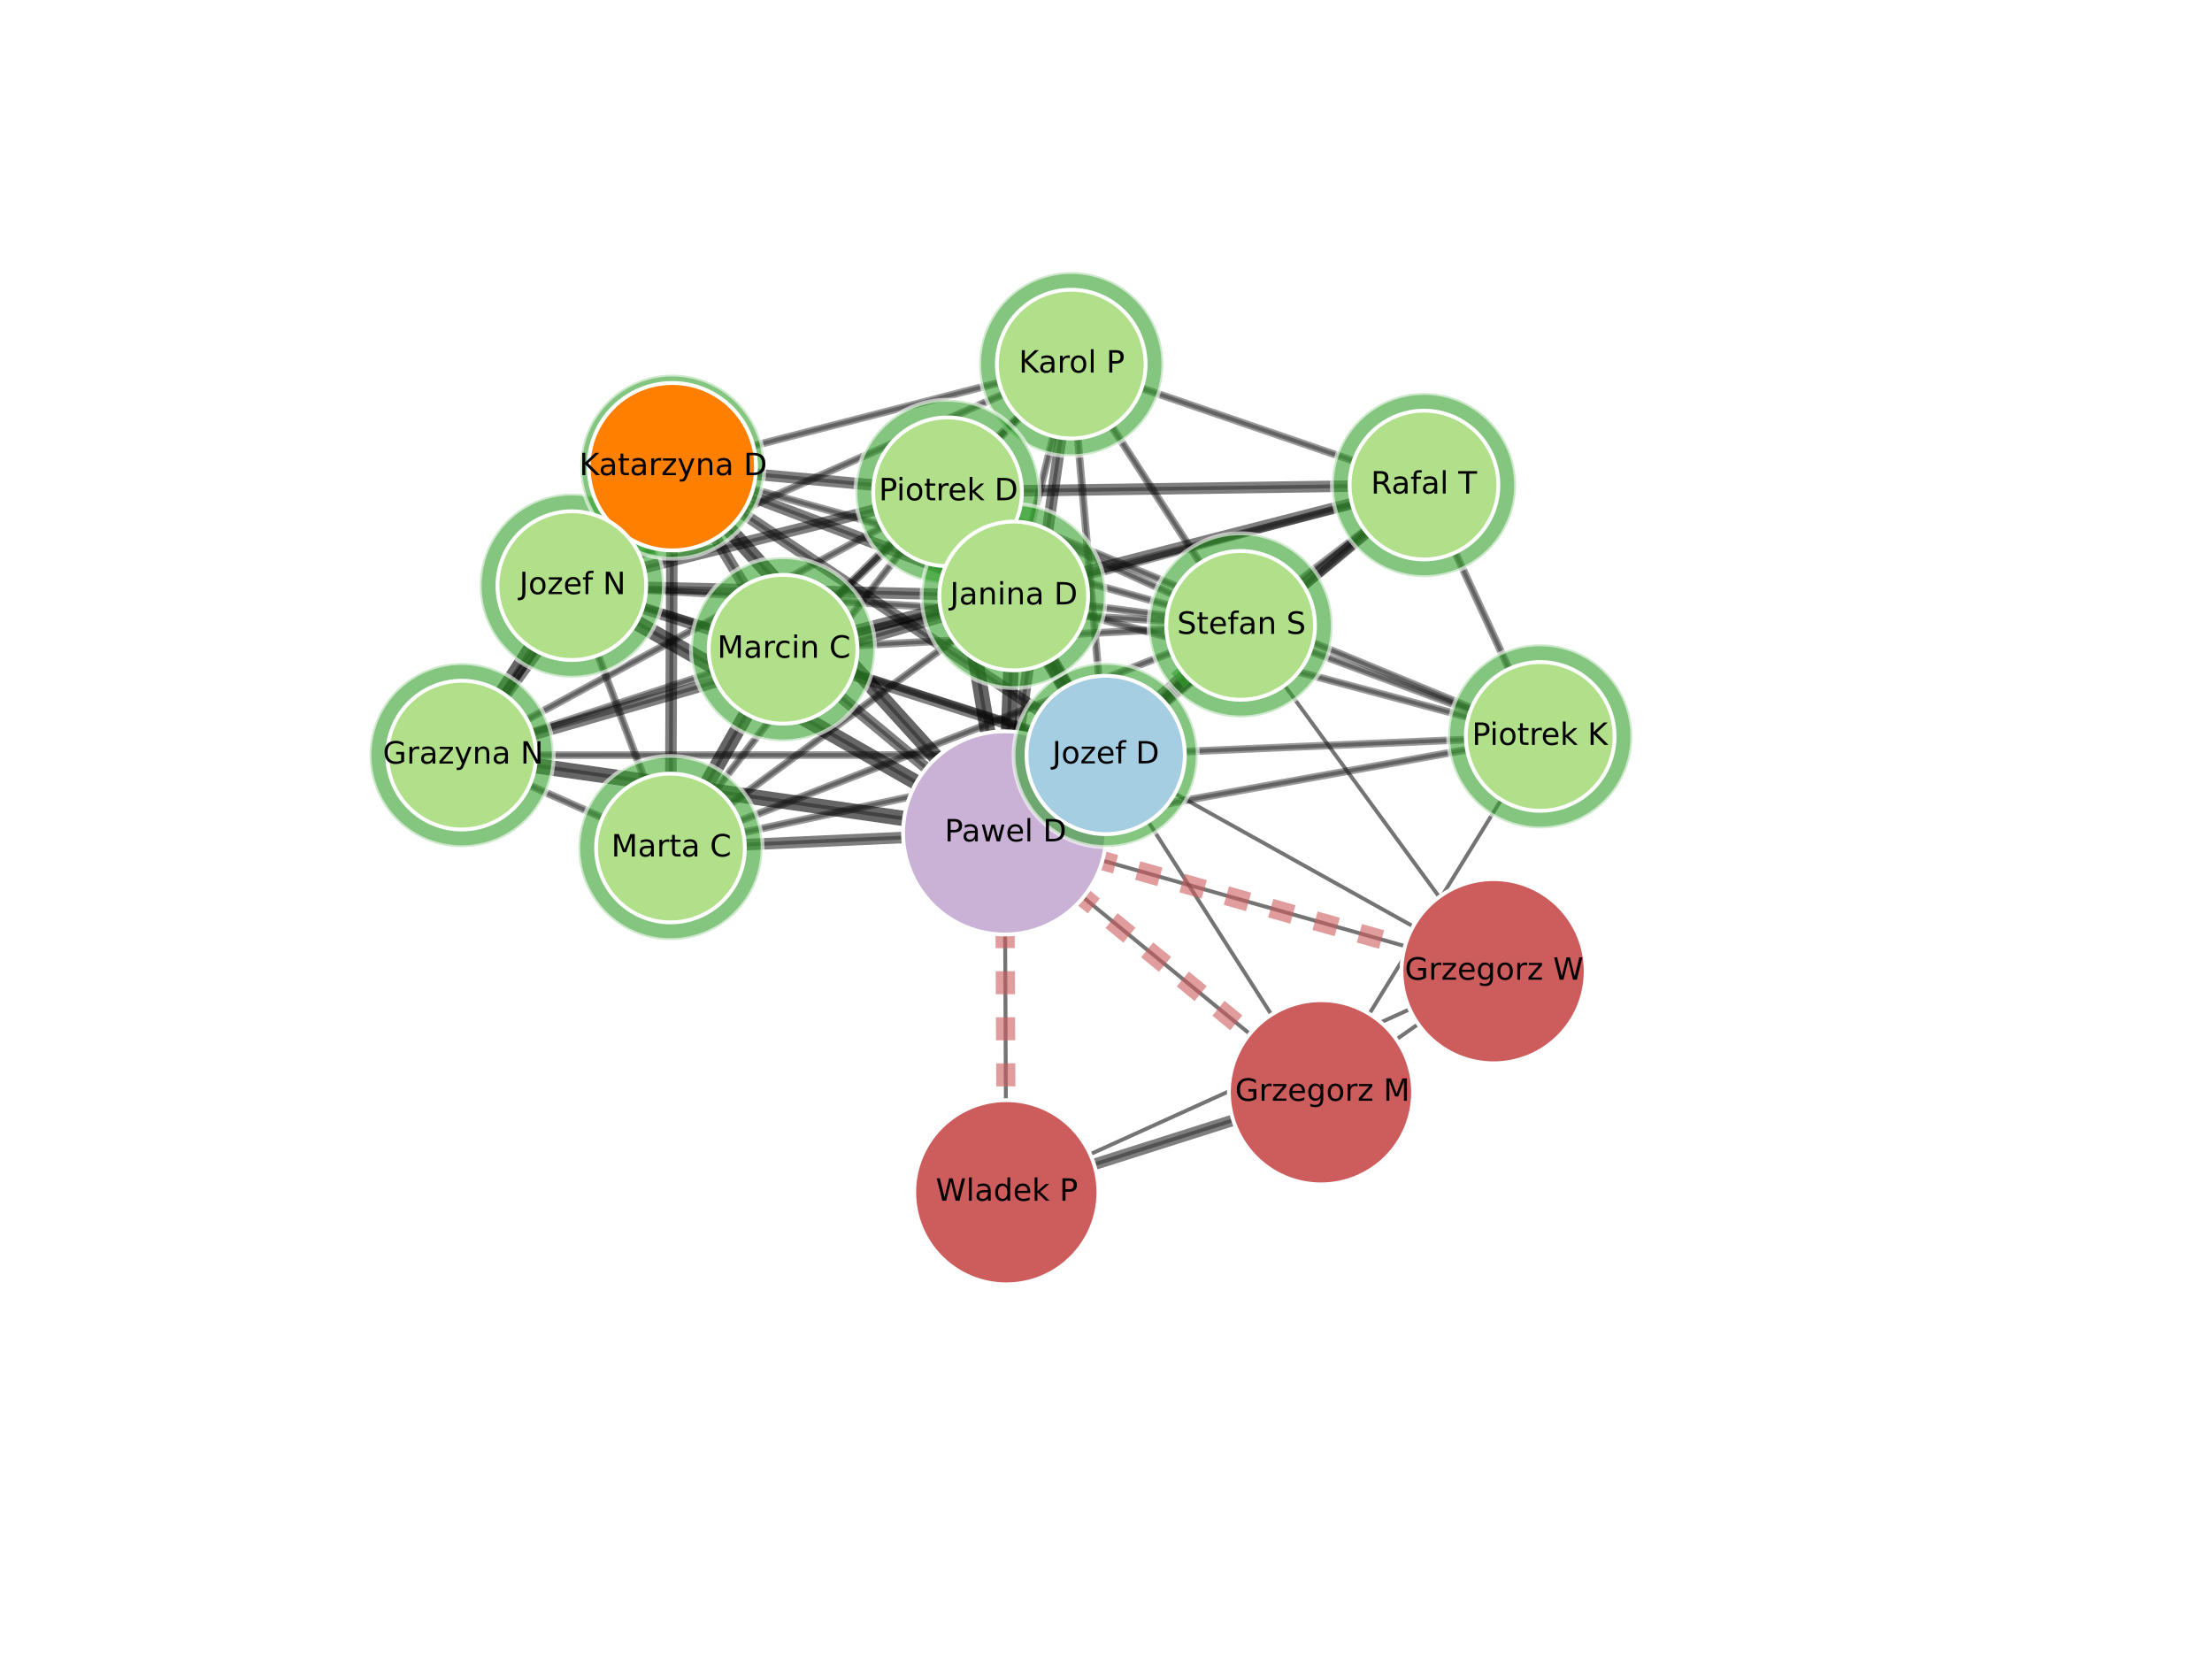 <?xml version="1.0" encoding="utf-8" standalone="no"?>
<!DOCTYPE svg PUBLIC "-//W3C//DTD SVG 1.1//EN"
  "http://www.w3.org/Graphics/SVG/1.1/DTD/svg11.dtd">
<!-- Created with matplotlib (http://matplotlib.org/) -->
<svg height="432pt" version="1.1" viewBox="0 0 576 432" width="576pt" xmlns="http://www.w3.org/2000/svg" xmlns:xlink="http://www.w3.org/1999/xlink">
 <defs>
  <style type="text/css">
*{stroke-linecap:butt;stroke-linejoin:round;}
  </style>
 </defs>
 <g id="figure_1">
  <g id="patch_1">
   <path d="
M0 432
L576 432
L576 0
L0 0
z
" style="fill:#ffffff;"/>
  </g>
  <g id="axes_1">
   <g id="LineCollection_1">
    <defs>
     <path d="
M174.592 -211.18
L120.211 -235.365" id="C0_0_812f760079"/>
     <path d="
M174.592 -211.18
L261.613 -215.111" id="C0_1_b786e9d1f4"/>
     <path d="
M174.592 -211.18
L323.055 -269.153" id="C0_2_eae57923a0"/>
     <path d="
M174.592 -211.18
L175.072 -310.476" id="C0_3_cabbd6a0b6"/>
     <path d="
M174.592 -211.18
L203.911 -262.932" id="C0_4_c1204a386d"/>
     <path d="
M174.592 -211.18
L246.739 -303.932" id="C0_5_c1f3f018ee"/>
     <path d="
M174.592 -211.18
L263.97 -276.814" id="C0_6_01e5aa94d2"/>
     <path d="
M174.592 -211.18
L148.906 -279.498" id="C0_7_3c74c7c2d6"/>
     <path d="
M174.592 -211.18
L287.915 -235.411" id="C0_8_0f57664bd5"/>
     <path d="
M388.926 -179.098
L343.983 -147.569" id="C0_9_874e5c4060"/>
     <path d="
M388.926 -179.098
L261.613 -215.111" id="C0_a_07697d4b31"/>
     <path d="
M388.926 -179.098
L262.041 -121.536" id="C0_b_aad955808d"/>
     <path d="
M388.926 -179.098
L323.055 -269.153" id="C0_c_35ed670b00"/>
     <path d="
M388.926 -179.098
L287.915 -235.411" id="C0_d_7df9cb2b29"/>
     <path d="
M343.983 -147.569
L401.068 -240.238" id="C0_e_965a2f20fb"/>
     <path d="
M343.983 -147.569
L261.613 -215.111" id="C0_f_a0686b09db"/>
     <path d="
M343.983 -147.569
L262.041 -121.536" id="C0_10_a018b22a44"/>
     <path d="
M343.983 -147.569
L287.915 -235.411" id="C0_11_2b0a5d68ac"/>
     <path d="
M278.951 -337.19
L370.802 -305.695" id="C0_12_6d9145997f"/>
     <path d="
M278.951 -337.19
L175.072 -310.476" id="C0_13_4a2d51c3c0"/>
     <path d="
M278.951 -337.19
L323.055 -269.153" id="C0_14_6772772888"/>
     <path d="
M278.951 -337.19
L261.613 -215.111" id="C0_15_499b85df7d"/>
     <path d="
M278.951 -337.19
L203.911 -262.932" id="C0_16_7d7025b12a"/>
     <path d="
M278.951 -337.19
L246.739 -303.932" id="C0_17_b23a0eece5"/>
     <path d="
M278.951 -337.19
L263.97 -276.814" id="C0_18_330a3601f0"/>
     <path d="
M278.951 -337.19
L148.906 -279.498" id="C0_19_2a0e108760"/>
     <path d="
M278.951 -337.19
L287.915 -235.411" id="C0_1a_dc171702a2"/>
     <path d="
M175.072 -310.476
L120.211 -235.365" id="C0_1b_38fc7c26ac"/>
     <path d="
M175.072 -310.476
L148.906 -279.498" id="C0_1c_eb46b55a98"/>
     <path d="
M175.072 -310.476
L323.055 -269.153" id="C0_1d_2a1922075c"/>
     <path d="
M175.072 -310.476
L261.613 -215.111" id="C0_1e_385e866421"/>
     <path d="
M175.072 -310.476
L203.911 -262.932" id="C0_1f_7ec8a916b5"/>
     <path d="
M175.072 -310.476
L246.739 -303.932" id="C0_20_6056d2750f"/>
     <path d="
M175.072 -310.476
L287.915 -235.411" id="C0_21_9a5dc17fb7"/>
     <path d="
M175.072 -310.476
L263.97 -276.814" id="C0_22_443940ee64"/>
     <path d="
M120.211 -235.365
L261.613 -215.111" id="C0_23_27acc52d06"/>
     <path d="
M120.211 -235.365
L203.911 -262.932" id="C0_24_26d3c17d98"/>
     <path d="
M120.211 -235.365
L246.739 -303.932" id="C0_25_0b78737743"/>
     <path d="
M120.211 -235.365
L263.97 -276.814" id="C0_26_45cc0ab229"/>
     <path d="
M120.211 -235.365
L148.906 -279.498" id="C0_27_f1af585442"/>
     <path d="
M120.211 -235.365
L287.915 -235.411" id="C0_28_62824ca238"/>
     <path d="
M262.041 -121.536
L261.613 -215.111" id="C0_29_9aa11032a9"/>
     <path d="
M323.055 -269.153
L370.802 -305.695" id="C0_2a_612c720525"/>
     <path d="
M323.055 -269.153
L148.906 -279.498" id="C0_2b_3199f4c921"/>
     <path d="
M323.055 -269.153
L263.97 -276.814" id="C0_2c_54d9fd58b5"/>
     <path d="
M323.055 -269.153
L261.613 -215.111" id="C0_2d_b7c5b6320d"/>
     <path d="
M323.055 -269.153
L203.911 -262.932" id="C0_2e_d9f8ace45c"/>
     <path d="
M323.055 -269.153
L246.739 -303.932" id="C0_2f_33a4330a45"/>
     <path d="
M323.055 -269.153
L401.068 -240.238" id="C0_30_a37aeaa4ad"/>
     <path d="
M323.055 -269.153
L287.915 -235.411" id="C0_31_2cacc5c775"/>
     <path d="
M263.97 -276.814
L370.802 -305.695" id="C0_32_988513e708"/>
     <path d="
M263.97 -276.814
L261.613 -215.111" id="C0_33_253a6ced19"/>
     <path d="
M263.97 -276.814
L203.911 -262.932" id="C0_34_83fdffdad3"/>
     <path d="
M263.97 -276.814
L246.739 -303.932" id="C0_35_ffdf318291"/>
     <path d="
M263.97 -276.814
L401.068 -240.238" id="C0_36_052540ccc4"/>
     <path d="
M263.97 -276.814
L287.915 -235.411" id="C0_37_7ed7462742"/>
     <path d="
M263.97 -276.814
L148.906 -279.498" id="C0_38_f0efebfee0"/>
     <path d="
M261.613 -215.111
L203.911 -262.932" id="C0_39_68f47d0d55"/>
     <path d="
M261.613 -215.111
L246.739 -303.932" id="C0_3a_e85a8b7f4a"/>
     <path d="
M261.613 -215.111
L401.068 -240.238" id="C0_3b_d73d3fd4ca"/>
     <path d="
M261.613 -215.111
L287.915 -235.411" id="C0_3c_49143ad0ed"/>
     <path d="
M261.613 -215.111
L370.802 -305.695" id="C0_3d_50e5c5964c"/>
     <path d="
M261.613 -215.111
L148.906 -279.498" id="C0_3e_6956c45c63"/>
     <path d="
M203.911 -262.932
L370.802 -305.695" id="C0_3f_27382d5575"/>
     <path d="
M203.911 -262.932
L148.906 -279.498" id="C0_40_22f4339a7f"/>
     <path d="
M203.911 -262.932
L246.739 -303.932" id="C0_41_3353400517"/>
     <path d="
M203.911 -262.932
L287.915 -235.411" id="C0_42_2e7d8be63d"/>
     <path d="
M246.739 -303.932
L370.802 -305.695" id="C0_43_05b4175772"/>
     <path d="
M246.739 -303.932
L148.906 -279.498" id="C0_44_c968e10b45"/>
     <path d="
M246.739 -303.932
L401.068 -240.238" id="C0_45_61289ff3cf"/>
     <path d="
M246.739 -303.932
L287.915 -235.411" id="C0_46_4759605b0c"/>
     <path d="
M401.068 -240.238
L370.802 -305.695" id="C0_47_929e3dd2a5"/>
     <path d="
M401.068 -240.238
L287.915 -235.411" id="C0_48_f557ae0e32"/>
     <path d="
M287.915 -235.411
L370.802 -305.695" id="C0_49_0e94f24dbb"/>
     <path d="
M287.915 -235.411
L148.906 -279.498" id="C0_4a_a607be6b76"/>
    </defs>
    <g clip-path="url(#p7ff5b81e1d)">
     <use style="fill:none;stroke:#808080;stroke-opacity:0.7;" x="0.0" xlink:href="#C0_0_812f760079" y="432.0"/>
    </g>
    <g clip-path="url(#p7ff5b81e1d)">
     <use style="fill:none;stroke:#808080;stroke-opacity:0.7;" x="0.0" xlink:href="#C0_1_b786e9d1f4" y="432.0"/>
    </g>
    <g clip-path="url(#p7ff5b81e1d)">
     <use style="fill:none;stroke:#808080;stroke-opacity:0.7;" x="0.0" xlink:href="#C0_2_eae57923a0" y="432.0"/>
    </g>
    <g clip-path="url(#p7ff5b81e1d)">
     <use style="fill:none;stroke:#808080;stroke-opacity:0.7;" x="0.0" xlink:href="#C0_3_cabbd6a0b6" y="432.0"/>
    </g>
    <g clip-path="url(#p7ff5b81e1d)">
     <use style="fill:none;stroke:#808080;stroke-opacity:0.7;" x="0.0" xlink:href="#C0_4_c1204a386d" y="432.0"/>
    </g>
    <g clip-path="url(#p7ff5b81e1d)">
     <use style="fill:none;stroke:#808080;stroke-opacity:0.7;" x="0.0" xlink:href="#C0_5_c1f3f018ee" y="432.0"/>
    </g>
    <g clip-path="url(#p7ff5b81e1d)">
     <use style="fill:none;stroke:#808080;stroke-opacity:0.7;" x="0.0" xlink:href="#C0_6_01e5aa94d2" y="432.0"/>
    </g>
    <g clip-path="url(#p7ff5b81e1d)">
     <use style="fill:none;stroke:#808080;stroke-opacity:0.7;" x="0.0" xlink:href="#C0_7_3c74c7c2d6" y="432.0"/>
    </g>
    <g clip-path="url(#p7ff5b81e1d)">
     <use style="fill:none;stroke:#808080;stroke-opacity:0.7;" x="0.0" xlink:href="#C0_8_0f57664bd5" y="432.0"/>
    </g>
    <g clip-path="url(#p7ff5b81e1d)">
     <use style="fill:none;stroke:#808080;stroke-opacity:0.7;" x="0.0" xlink:href="#C0_9_874e5c4060" y="432.0"/>
    </g>
    <g clip-path="url(#p7ff5b81e1d)">
     <use style="fill:none;stroke:#808080;stroke-opacity:0.7;" x="0.0" xlink:href="#C0_a_07697d4b31" y="432.0"/>
    </g>
    <g clip-path="url(#p7ff5b81e1d)">
     <use style="fill:none;stroke:#808080;stroke-opacity:0.7;" x="0.0" xlink:href="#C0_b_aad955808d" y="432.0"/>
    </g>
    <g clip-path="url(#p7ff5b81e1d)">
     <use style="fill:none;stroke:#808080;stroke-opacity:0.7;" x="0.0" xlink:href="#C0_c_35ed670b00" y="432.0"/>
    </g>
    <g clip-path="url(#p7ff5b81e1d)">
     <use style="fill:none;stroke:#808080;stroke-opacity:0.7;" x="0.0" xlink:href="#C0_d_7df9cb2b29" y="432.0"/>
    </g>
    <g clip-path="url(#p7ff5b81e1d)">
     <use style="fill:none;stroke:#808080;stroke-opacity:0.7;" x="0.0" xlink:href="#C0_e_965a2f20fb" y="432.0"/>
    </g>
    <g clip-path="url(#p7ff5b81e1d)">
     <use style="fill:none;stroke:#808080;stroke-opacity:0.7;" x="0.0" xlink:href="#C0_f_a0686b09db" y="432.0"/>
    </g>
    <g clip-path="url(#p7ff5b81e1d)">
     <use style="fill:none;stroke:#808080;stroke-opacity:0.7;" x="0.0" xlink:href="#C0_10_a018b22a44" y="432.0"/>
    </g>
    <g clip-path="url(#p7ff5b81e1d)">
     <use style="fill:none;stroke:#808080;stroke-opacity:0.7;" x="0.0" xlink:href="#C0_11_2b0a5d68ac" y="432.0"/>
    </g>
    <g clip-path="url(#p7ff5b81e1d)">
     <use style="fill:none;stroke:#808080;stroke-opacity:0.7;" x="0.0" xlink:href="#C0_12_6d9145997f" y="432.0"/>
    </g>
    <g clip-path="url(#p7ff5b81e1d)">
     <use style="fill:none;stroke:#808080;stroke-opacity:0.7;" x="0.0" xlink:href="#C0_13_4a2d51c3c0" y="432.0"/>
    </g>
    <g clip-path="url(#p7ff5b81e1d)">
     <use style="fill:none;stroke:#808080;stroke-opacity:0.7;" x="0.0" xlink:href="#C0_14_6772772888" y="432.0"/>
    </g>
    <g clip-path="url(#p7ff5b81e1d)">
     <use style="fill:none;stroke:#808080;stroke-opacity:0.7;" x="0.0" xlink:href="#C0_15_499b85df7d" y="432.0"/>
    </g>
    <g clip-path="url(#p7ff5b81e1d)">
     <use style="fill:none;stroke:#808080;stroke-opacity:0.7;" x="0.0" xlink:href="#C0_16_7d7025b12a" y="432.0"/>
    </g>
    <g clip-path="url(#p7ff5b81e1d)">
     <use style="fill:none;stroke:#808080;stroke-opacity:0.7;" x="0.0" xlink:href="#C0_17_b23a0eece5" y="432.0"/>
    </g>
    <g clip-path="url(#p7ff5b81e1d)">
     <use style="fill:none;stroke:#808080;stroke-opacity:0.7;" x="0.0" xlink:href="#C0_18_330a3601f0" y="432.0"/>
    </g>
    <g clip-path="url(#p7ff5b81e1d)">
     <use style="fill:none;stroke:#808080;stroke-opacity:0.7;" x="0.0" xlink:href="#C0_19_2a0e108760" y="432.0"/>
    </g>
    <g clip-path="url(#p7ff5b81e1d)">
     <use style="fill:none;stroke:#808080;stroke-opacity:0.7;" x="0.0" xlink:href="#C0_1a_dc171702a2" y="432.0"/>
    </g>
    <g clip-path="url(#p7ff5b81e1d)">
     <use style="fill:none;stroke:#808080;stroke-opacity:0.7;" x="0.0" xlink:href="#C0_1b_38fc7c26ac" y="432.0"/>
    </g>
    <g clip-path="url(#p7ff5b81e1d)">
     <use style="fill:none;stroke:#808080;stroke-opacity:0.7;" x="0.0" xlink:href="#C0_1c_eb46b55a98" y="432.0"/>
    </g>
    <g clip-path="url(#p7ff5b81e1d)">
     <use style="fill:none;stroke:#808080;stroke-opacity:0.7;" x="0.0" xlink:href="#C0_1d_2a1922075c" y="432.0"/>
    </g>
    <g clip-path="url(#p7ff5b81e1d)">
     <use style="fill:none;stroke:#808080;stroke-opacity:0.7;" x="0.0" xlink:href="#C0_1e_385e866421" y="432.0"/>
    </g>
    <g clip-path="url(#p7ff5b81e1d)">
     <use style="fill:none;stroke:#808080;stroke-opacity:0.7;" x="0.0" xlink:href="#C0_1f_7ec8a916b5" y="432.0"/>
    </g>
    <g clip-path="url(#p7ff5b81e1d)">
     <use style="fill:none;stroke:#808080;stroke-opacity:0.7;" x="0.0" xlink:href="#C0_20_6056d2750f" y="432.0"/>
    </g>
    <g clip-path="url(#p7ff5b81e1d)">
     <use style="fill:none;stroke:#808080;stroke-opacity:0.7;" x="0.0" xlink:href="#C0_21_9a5dc17fb7" y="432.0"/>
    </g>
    <g clip-path="url(#p7ff5b81e1d)">
     <use style="fill:none;stroke:#808080;stroke-opacity:0.7;" x="0.0" xlink:href="#C0_22_443940ee64" y="432.0"/>
    </g>
    <g clip-path="url(#p7ff5b81e1d)">
     <use style="fill:none;stroke:#808080;stroke-opacity:0.7;" x="0.0" xlink:href="#C0_23_27acc52d06" y="432.0"/>
    </g>
    <g clip-path="url(#p7ff5b81e1d)">
     <use style="fill:none;stroke:#808080;stroke-opacity:0.7;" x="0.0" xlink:href="#C0_24_26d3c17d98" y="432.0"/>
    </g>
    <g clip-path="url(#p7ff5b81e1d)">
     <use style="fill:none;stroke:#808080;stroke-opacity:0.7;" x="0.0" xlink:href="#C0_25_0b78737743" y="432.0"/>
    </g>
    <g clip-path="url(#p7ff5b81e1d)">
     <use style="fill:none;stroke:#808080;stroke-opacity:0.7;" x="0.0" xlink:href="#C0_26_45cc0ab229" y="432.0"/>
    </g>
    <g clip-path="url(#p7ff5b81e1d)">
     <use style="fill:none;stroke:#808080;stroke-opacity:0.7;" x="0.0" xlink:href="#C0_27_f1af585442" y="432.0"/>
    </g>
    <g clip-path="url(#p7ff5b81e1d)">
     <use style="fill:none;stroke:#808080;stroke-opacity:0.7;" x="0.0" xlink:href="#C0_28_62824ca238" y="432.0"/>
    </g>
    <g clip-path="url(#p7ff5b81e1d)">
     <use style="fill:none;stroke:#808080;stroke-opacity:0.7;" x="0.0" xlink:href="#C0_29_9aa11032a9" y="432.0"/>
    </g>
    <g clip-path="url(#p7ff5b81e1d)">
     <use style="fill:none;stroke:#808080;stroke-opacity:0.7;" x="0.0" xlink:href="#C0_2a_612c720525" y="432.0"/>
    </g>
    <g clip-path="url(#p7ff5b81e1d)">
     <use style="fill:none;stroke:#808080;stroke-opacity:0.7;" x="0.0" xlink:href="#C0_2b_3199f4c921" y="432.0"/>
    </g>
    <g clip-path="url(#p7ff5b81e1d)">
     <use style="fill:none;stroke:#808080;stroke-opacity:0.7;" x="0.0" xlink:href="#C0_2c_54d9fd58b5" y="432.0"/>
    </g>
    <g clip-path="url(#p7ff5b81e1d)">
     <use style="fill:none;stroke:#808080;stroke-opacity:0.7;" x="0.0" xlink:href="#C0_2d_b7c5b6320d" y="432.0"/>
    </g>
    <g clip-path="url(#p7ff5b81e1d)">
     <use style="fill:none;stroke:#808080;stroke-opacity:0.7;" x="0.0" xlink:href="#C0_2e_d9f8ace45c" y="432.0"/>
    </g>
    <g clip-path="url(#p7ff5b81e1d)">
     <use style="fill:none;stroke:#808080;stroke-opacity:0.7;" x="0.0" xlink:href="#C0_2f_33a4330a45" y="432.0"/>
    </g>
    <g clip-path="url(#p7ff5b81e1d)">
     <use style="fill:none;stroke:#808080;stroke-opacity:0.7;" x="0.0" xlink:href="#C0_30_a37aeaa4ad" y="432.0"/>
    </g>
    <g clip-path="url(#p7ff5b81e1d)">
     <use style="fill:none;stroke:#808080;stroke-opacity:0.7;" x="0.0" xlink:href="#C0_31_2cacc5c775" y="432.0"/>
    </g>
    <g clip-path="url(#p7ff5b81e1d)">
     <use style="fill:none;stroke:#808080;stroke-opacity:0.7;" x="0.0" xlink:href="#C0_32_988513e708" y="432.0"/>
    </g>
    <g clip-path="url(#p7ff5b81e1d)">
     <use style="fill:none;stroke:#808080;stroke-opacity:0.7;" x="0.0" xlink:href="#C0_33_253a6ced19" y="432.0"/>
    </g>
    <g clip-path="url(#p7ff5b81e1d)">
     <use style="fill:none;stroke:#808080;stroke-opacity:0.7;" x="0.0" xlink:href="#C0_34_83fdffdad3" y="432.0"/>
    </g>
    <g clip-path="url(#p7ff5b81e1d)">
     <use style="fill:none;stroke:#808080;stroke-opacity:0.7;" x="0.0" xlink:href="#C0_35_ffdf318291" y="432.0"/>
    </g>
    <g clip-path="url(#p7ff5b81e1d)">
     <use style="fill:none;stroke:#808080;stroke-opacity:0.7;" x="0.0" xlink:href="#C0_36_052540ccc4" y="432.0"/>
    </g>
    <g clip-path="url(#p7ff5b81e1d)">
     <use style="fill:none;stroke:#808080;stroke-opacity:0.7;" x="0.0" xlink:href="#C0_37_7ed7462742" y="432.0"/>
    </g>
    <g clip-path="url(#p7ff5b81e1d)">
     <use style="fill:none;stroke:#808080;stroke-opacity:0.7;" x="0.0" xlink:href="#C0_38_f0efebfee0" y="432.0"/>
    </g>
    <g clip-path="url(#p7ff5b81e1d)">
     <use style="fill:none;stroke:#808080;stroke-opacity:0.7;" x="0.0" xlink:href="#C0_39_68f47d0d55" y="432.0"/>
    </g>
    <g clip-path="url(#p7ff5b81e1d)">
     <use style="fill:none;stroke:#808080;stroke-opacity:0.7;" x="0.0" xlink:href="#C0_3a_e85a8b7f4a" y="432.0"/>
    </g>
    <g clip-path="url(#p7ff5b81e1d)">
     <use style="fill:none;stroke:#808080;stroke-opacity:0.7;" x="0.0" xlink:href="#C0_3b_d73d3fd4ca" y="432.0"/>
    </g>
    <g clip-path="url(#p7ff5b81e1d)">
     <use style="fill:none;stroke:#808080;stroke-opacity:0.7;" x="0.0" xlink:href="#C0_3c_49143ad0ed" y="432.0"/>
    </g>
    <g clip-path="url(#p7ff5b81e1d)">
     <use style="fill:none;stroke:#808080;stroke-opacity:0.7;" x="0.0" xlink:href="#C0_3d_50e5c5964c" y="432.0"/>
    </g>
    <g clip-path="url(#p7ff5b81e1d)">
     <use style="fill:none;stroke:#808080;stroke-opacity:0.7;" x="0.0" xlink:href="#C0_3e_6956c45c63" y="432.0"/>
    </g>
    <g clip-path="url(#p7ff5b81e1d)">
     <use style="fill:none;stroke:#808080;stroke-opacity:0.7;" x="0.0" xlink:href="#C0_3f_27382d5575" y="432.0"/>
    </g>
    <g clip-path="url(#p7ff5b81e1d)">
     <use style="fill:none;stroke:#808080;stroke-opacity:0.7;" x="0.0" xlink:href="#C0_40_22f4339a7f" y="432.0"/>
    </g>
    <g clip-path="url(#p7ff5b81e1d)">
     <use style="fill:none;stroke:#808080;stroke-opacity:0.7;" x="0.0" xlink:href="#C0_41_3353400517" y="432.0"/>
    </g>
    <g clip-path="url(#p7ff5b81e1d)">
     <use style="fill:none;stroke:#808080;stroke-opacity:0.7;" x="0.0" xlink:href="#C0_42_2e7d8be63d" y="432.0"/>
    </g>
    <g clip-path="url(#p7ff5b81e1d)">
     <use style="fill:none;stroke:#808080;stroke-opacity:0.7;" x="0.0" xlink:href="#C0_43_05b4175772" y="432.0"/>
    </g>
    <g clip-path="url(#p7ff5b81e1d)">
     <use style="fill:none;stroke:#808080;stroke-opacity:0.7;" x="0.0" xlink:href="#C0_44_c968e10b45" y="432.0"/>
    </g>
    <g clip-path="url(#p7ff5b81e1d)">
     <use style="fill:none;stroke:#808080;stroke-opacity:0.7;" x="0.0" xlink:href="#C0_45_61289ff3cf" y="432.0"/>
    </g>
    <g clip-path="url(#p7ff5b81e1d)">
     <use style="fill:none;stroke:#808080;stroke-opacity:0.7;" x="0.0" xlink:href="#C0_46_4759605b0c" y="432.0"/>
    </g>
    <g clip-path="url(#p7ff5b81e1d)">
     <use style="fill:none;stroke:#808080;stroke-opacity:0.7;" x="0.0" xlink:href="#C0_47_929e3dd2a5" y="432.0"/>
    </g>
    <g clip-path="url(#p7ff5b81e1d)">
     <use style="fill:none;stroke:#808080;stroke-opacity:0.7;" x="0.0" xlink:href="#C0_48_f557ae0e32" y="432.0"/>
    </g>
    <g clip-path="url(#p7ff5b81e1d)">
     <use style="fill:none;stroke:#808080;stroke-opacity:0.7;" x="0.0" xlink:href="#C0_49_0e94f24dbb" y="432.0"/>
    </g>
    <g clip-path="url(#p7ff5b81e1d)">
     <use style="fill:none;stroke:#808080;stroke-opacity:0.7;" x="0.0" xlink:href="#C0_4a_a607be6b76" y="432.0"/>
    </g>
   </g>
   <g id="LineCollection_2">
    <defs>
     <path d="
M174.592 -211.18
L203.911 -262.932" id="C1_0_c1204a386d"/>
     <path d="
M175.072 -310.476
L261.613 -215.111" id="C1_1_385e866421"/>
     <path d="
M120.211 -235.365
L261.613 -215.111" id="C1_2_27acc52d06"/>
     <path d="
M120.211 -235.365
L148.906 -279.498" id="C1_3_f1af585442"/>
     <path d="
M263.97 -276.814
L261.613 -215.111" id="C1_4_253a6ced19"/>
     <path d="
M263.97 -276.814
L246.739 -303.932" id="C1_5_ffdf318291"/>
     <path d="
M263.97 -276.814
L287.915 -235.411" id="C1_6_7ed7462742"/>
     <path d="
M261.613 -215.111
L246.739 -303.932" id="C1_7_e85a8b7f4a"/>
     <path d="
M261.613 -215.111
L287.915 -235.411" id="C1_8_49143ad0ed"/>
     <path d="
M261.613 -215.111
L148.906 -279.498" id="C1_9_6956c45c63"/>
     <path d="
M246.739 -303.932
L287.915 -235.411" id="C1_a_4759605b0c"/>
    </defs>
    <g clip-path="url(#p7ff5b81e1d)">
     <use style="fill:none;stroke:#000000;stroke-opacity:0.6;stroke-width:4;" x="0.0" xlink:href="#C1_0_c1204a386d" y="432.0"/>
    </g>
    <g clip-path="url(#p7ff5b81e1d)">
     <use style="fill:none;stroke:#000000;stroke-opacity:0.6;stroke-width:4;" x="0.0" xlink:href="#C1_1_385e866421" y="432.0"/>
    </g>
    <g clip-path="url(#p7ff5b81e1d)">
     <use style="fill:none;stroke:#000000;stroke-opacity:0.6;stroke-width:4;" x="0.0" xlink:href="#C1_2_27acc52d06" y="432.0"/>
    </g>
    <g clip-path="url(#p7ff5b81e1d)">
     <use style="fill:none;stroke:#000000;stroke-opacity:0.6;stroke-width:4;" x="0.0" xlink:href="#C1_3_f1af585442" y="432.0"/>
    </g>
    <g clip-path="url(#p7ff5b81e1d)">
     <use style="fill:none;stroke:#000000;stroke-opacity:0.6;stroke-width:4;" x="0.0" xlink:href="#C1_4_253a6ced19" y="432.0"/>
    </g>
    <g clip-path="url(#p7ff5b81e1d)">
     <use style="fill:none;stroke:#000000;stroke-opacity:0.6;stroke-width:4;" x="0.0" xlink:href="#C1_5_ffdf318291" y="432.0"/>
    </g>
    <g clip-path="url(#p7ff5b81e1d)">
     <use style="fill:none;stroke:#000000;stroke-opacity:0.6;stroke-width:4;" x="0.0" xlink:href="#C1_6_7ed7462742" y="432.0"/>
    </g>
    <g clip-path="url(#p7ff5b81e1d)">
     <use style="fill:none;stroke:#000000;stroke-opacity:0.6;stroke-width:4;" x="0.0" xlink:href="#C1_7_e85a8b7f4a" y="432.0"/>
    </g>
    <g clip-path="url(#p7ff5b81e1d)">
     <use style="fill:none;stroke:#000000;stroke-opacity:0.6;stroke-width:4;" x="0.0" xlink:href="#C1_8_49143ad0ed" y="432.0"/>
    </g>
    <g clip-path="url(#p7ff5b81e1d)">
     <use style="fill:none;stroke:#000000;stroke-opacity:0.6;stroke-width:4;" x="0.0" xlink:href="#C1_9_6956c45c63" y="432.0"/>
    </g>
    <g clip-path="url(#p7ff5b81e1d)">
     <use style="fill:none;stroke:#000000;stroke-opacity:0.6;stroke-width:4;" x="0.0" xlink:href="#C1_a_4759605b0c" y="432.0"/>
    </g>
   </g>
   <g id="LineCollection_3">
    <defs>
     <path d="
M174.592 -211.18
L261.613 -215.111" id="C2_0_b786e9d1f4"/>
     <path d="
M174.592 -211.18
L175.072 -310.476" id="C2_1_cabbd6a0b6"/>
     <path d="
M343.983 -147.569
L262.041 -121.536" id="C2_2_a018b22a44"/>
     <path d="
M278.951 -337.19
L261.613 -215.111" id="C2_3_499b85df7d"/>
     <path d="
M175.072 -310.476
L120.211 -235.365" id="C2_4_38fc7c26ac"/>
     <path d="
M175.072 -310.476
L148.906 -279.498" id="C2_5_eb46b55a98"/>
     <path d="
M175.072 -310.476
L203.911 -262.932" id="C2_6_7ec8a916b5"/>
     <path d="
M175.072 -310.476
L246.739 -303.932" id="C2_7_6056d2750f"/>
     <path d="
M175.072 -310.476
L287.915 -235.411" id="C2_8_9a5dc17fb7"/>
     <path d="
M175.072 -310.476
L263.97 -276.814" id="C2_9_443940ee64"/>
     <path d="
M120.211 -235.365
L263.97 -276.814" id="C2_a_45cc0ab229"/>
     <path d="
M323.055 -269.153
L261.613 -215.111" id="C2_b_b7c5b6320d"/>
     <path d="
M263.97 -276.814
L148.906 -279.498" id="C2_c_f0efebfee0"/>
     <path d="
M261.613 -215.111
L203.911 -262.932" id="C2_d_68f47d0d55"/>
     <path d="
M261.613 -215.111
L370.802 -305.695" id="C2_e_50e5c5964c"/>
     <path d="
M203.911 -262.932
L370.802 -305.695" id="C2_f_27382d5575"/>
     <path d="
M246.739 -303.932
L370.802 -305.695" id="C2_10_05b4175772"/>
     <path d="
M246.739 -303.932
L148.906 -279.498" id="C2_11_c968e10b45"/>
     <path d="
M287.915 -235.411
L148.906 -279.498" id="C2_12_a607be6b76"/>
    </defs>
    <g clip-path="url(#p7ff5b81e1d)">
     <use style="fill:none;stroke:#000000;stroke-opacity:0.5;stroke-width:3;" x="0.0" xlink:href="#C2_0_b786e9d1f4" y="432.0"/>
    </g>
    <g clip-path="url(#p7ff5b81e1d)">
     <use style="fill:none;stroke:#000000;stroke-opacity:0.5;stroke-width:3;" x="0.0" xlink:href="#C2_1_cabbd6a0b6" y="432.0"/>
    </g>
    <g clip-path="url(#p7ff5b81e1d)">
     <use style="fill:none;stroke:#000000;stroke-opacity:0.5;stroke-width:3;" x="0.0" xlink:href="#C2_2_a018b22a44" y="432.0"/>
    </g>
    <g clip-path="url(#p7ff5b81e1d)">
     <use style="fill:none;stroke:#000000;stroke-opacity:0.5;stroke-width:3;" x="0.0" xlink:href="#C2_3_499b85df7d" y="432.0"/>
    </g>
    <g clip-path="url(#p7ff5b81e1d)">
     <use style="fill:none;stroke:#000000;stroke-opacity:0.5;stroke-width:3;" x="0.0" xlink:href="#C2_4_38fc7c26ac" y="432.0"/>
    </g>
    <g clip-path="url(#p7ff5b81e1d)">
     <use style="fill:none;stroke:#000000;stroke-opacity:0.5;stroke-width:3;" x="0.0" xlink:href="#C2_5_eb46b55a98" y="432.0"/>
    </g>
    <g clip-path="url(#p7ff5b81e1d)">
     <use style="fill:none;stroke:#000000;stroke-opacity:0.5;stroke-width:3;" x="0.0" xlink:href="#C2_6_7ec8a916b5" y="432.0"/>
    </g>
    <g clip-path="url(#p7ff5b81e1d)">
     <use style="fill:none;stroke:#000000;stroke-opacity:0.5;stroke-width:3;" x="0.0" xlink:href="#C2_7_6056d2750f" y="432.0"/>
    </g>
    <g clip-path="url(#p7ff5b81e1d)">
     <use style="fill:none;stroke:#000000;stroke-opacity:0.5;stroke-width:3;" x="0.0" xlink:href="#C2_8_9a5dc17fb7" y="432.0"/>
    </g>
    <g clip-path="url(#p7ff5b81e1d)">
     <use style="fill:none;stroke:#000000;stroke-opacity:0.5;stroke-width:3;" x="0.0" xlink:href="#C2_9_443940ee64" y="432.0"/>
    </g>
    <g clip-path="url(#p7ff5b81e1d)">
     <use style="fill:none;stroke:#000000;stroke-opacity:0.5;stroke-width:3;" x="0.0" xlink:href="#C2_a_45cc0ab229" y="432.0"/>
    </g>
    <g clip-path="url(#p7ff5b81e1d)">
     <use style="fill:none;stroke:#000000;stroke-opacity:0.5;stroke-width:3;" x="0.0" xlink:href="#C2_b_b7c5b6320d" y="432.0"/>
    </g>
    <g clip-path="url(#p7ff5b81e1d)">
     <use style="fill:none;stroke:#000000;stroke-opacity:0.5;stroke-width:3;" x="0.0" xlink:href="#C2_c_f0efebfee0" y="432.0"/>
    </g>
    <g clip-path="url(#p7ff5b81e1d)">
     <use style="fill:none;stroke:#000000;stroke-opacity:0.5;stroke-width:3;" x="0.0" xlink:href="#C2_d_68f47d0d55" y="432.0"/>
    </g>
    <g clip-path="url(#p7ff5b81e1d)">
     <use style="fill:none;stroke:#000000;stroke-opacity:0.5;stroke-width:3;" x="0.0" xlink:href="#C2_e_50e5c5964c" y="432.0"/>
    </g>
    <g clip-path="url(#p7ff5b81e1d)">
     <use style="fill:none;stroke:#000000;stroke-opacity:0.5;stroke-width:3;" x="0.0" xlink:href="#C2_f_27382d5575" y="432.0"/>
    </g>
    <g clip-path="url(#p7ff5b81e1d)">
     <use style="fill:none;stroke:#000000;stroke-opacity:0.5;stroke-width:3;" x="0.0" xlink:href="#C2_10_05b4175772" y="432.0"/>
    </g>
    <g clip-path="url(#p7ff5b81e1d)">
     <use style="fill:none;stroke:#000000;stroke-opacity:0.5;stroke-width:3;" x="0.0" xlink:href="#C2_11_c968e10b45" y="432.0"/>
    </g>
    <g clip-path="url(#p7ff5b81e1d)">
     <use style="fill:none;stroke:#000000;stroke-opacity:0.5;stroke-width:3;" x="0.0" xlink:href="#C2_12_a607be6b76" y="432.0"/>
    </g>
   </g>
   <g id="LineCollection_4">
    <defs>
     <path d="
M174.592 -211.18
L120.211 -235.365" id="C3_0_812f760079"/>
     <path d="
M174.592 -211.18
L323.055 -269.153" id="C3_1_eae57923a0"/>
     <path d="
M174.592 -211.18
L246.739 -303.932" id="C3_2_c1f3f018ee"/>
     <path d="
M174.592 -211.18
L263.97 -276.814" id="C3_3_01e5aa94d2"/>
     <path d="
M174.592 -211.18
L148.906 -279.498" id="C3_4_3c74c7c2d6"/>
     <path d="
M174.592 -211.18
L287.915 -235.411" id="C3_5_0f57664bd5"/>
     <path d="
M278.951 -337.19
L370.802 -305.695" id="C3_6_6d9145997f"/>
     <path d="
M278.951 -337.19
L175.072 -310.476" id="C3_7_4a2d51c3c0"/>
     <path d="
M278.951 -337.19
L323.055 -269.153" id="C3_8_6772772888"/>
     <path d="
M278.951 -337.19
L203.911 -262.932" id="C3_9_7d7025b12a"/>
     <path d="
M278.951 -337.19
L246.739 -303.932" id="C3_a_b23a0eece5"/>
     <path d="
M278.951 -337.19
L263.97 -276.814" id="C3_b_330a3601f0"/>
     <path d="
M278.951 -337.19
L148.906 -279.498" id="C3_c_2a0e108760"/>
     <path d="
M278.951 -337.19
L287.915 -235.411" id="C3_d_dc171702a2"/>
     <path d="
M175.072 -310.476
L323.055 -269.153" id="C3_e_2a1922075c"/>
     <path d="
M120.211 -235.365
L203.911 -262.932" id="C3_f_26d3c17d98"/>
     <path d="
M120.211 -235.365
L246.739 -303.932" id="C3_10_0b78737743"/>
     <path d="
M120.211 -235.365
L287.915 -235.411" id="C3_11_62824ca238"/>
     <path d="
M323.055 -269.153
L370.802 -305.695" id="C3_12_612c720525"/>
     <path d="
M323.055 -269.153
L148.906 -279.498" id="C3_13_3199f4c921"/>
     <path d="
M323.055 -269.153
L263.97 -276.814" id="C3_14_54d9fd58b5"/>
     <path d="
M323.055 -269.153
L203.911 -262.932" id="C3_15_d9f8ace45c"/>
     <path d="
M323.055 -269.153
L246.739 -303.932" id="C3_16_33a4330a45"/>
     <path d="
M323.055 -269.153
L401.068 -240.238" id="C3_17_a37aeaa4ad"/>
     <path d="
M323.055 -269.153
L287.915 -235.411" id="C3_18_2cacc5c775"/>
     <path d="
M263.97 -276.814
L370.802 -305.695" id="C3_19_988513e708"/>
     <path d="
M263.97 -276.814
L203.911 -262.932" id="C3_1a_83fdffdad3"/>
     <path d="
M263.97 -276.814
L401.068 -240.238" id="C3_1b_052540ccc4"/>
     <path d="
M261.613 -215.111
L401.068 -240.238" id="C3_1c_d73d3fd4ca"/>
     <path d="
M203.911 -262.932
L148.906 -279.498" id="C3_1d_22f4339a7f"/>
     <path d="
M203.911 -262.932
L246.739 -303.932" id="C3_1e_3353400517"/>
     <path d="
M203.911 -262.932
L287.915 -235.411" id="C3_1f_2e7d8be63d"/>
     <path d="
M246.739 -303.932
L401.068 -240.238" id="C3_20_61289ff3cf"/>
     <path d="
M401.068 -240.238
L370.802 -305.695" id="C3_21_929e3dd2a5"/>
     <path d="
M401.068 -240.238
L287.915 -235.411" id="C3_22_f557ae0e32"/>
     <path d="
M287.915 -235.411
L370.802 -305.695" id="C3_23_0e94f24dbb"/>
    </defs>
    <g clip-path="url(#p7ff5b81e1d)">
     <use style="fill:none;stroke:#000000;stroke-opacity:0.4;stroke-width:2;" x="0.0" xlink:href="#C3_0_812f760079" y="432.0"/>
    </g>
    <g clip-path="url(#p7ff5b81e1d)">
     <use style="fill:none;stroke:#000000;stroke-opacity:0.4;stroke-width:2;" x="0.0" xlink:href="#C3_1_eae57923a0" y="432.0"/>
    </g>
    <g clip-path="url(#p7ff5b81e1d)">
     <use style="fill:none;stroke:#000000;stroke-opacity:0.4;stroke-width:2;" x="0.0" xlink:href="#C3_2_c1f3f018ee" y="432.0"/>
    </g>
    <g clip-path="url(#p7ff5b81e1d)">
     <use style="fill:none;stroke:#000000;stroke-opacity:0.4;stroke-width:2;" x="0.0" xlink:href="#C3_3_01e5aa94d2" y="432.0"/>
    </g>
    <g clip-path="url(#p7ff5b81e1d)">
     <use style="fill:none;stroke:#000000;stroke-opacity:0.4;stroke-width:2;" x="0.0" xlink:href="#C3_4_3c74c7c2d6" y="432.0"/>
    </g>
    <g clip-path="url(#p7ff5b81e1d)">
     <use style="fill:none;stroke:#000000;stroke-opacity:0.4;stroke-width:2;" x="0.0" xlink:href="#C3_5_0f57664bd5" y="432.0"/>
    </g>
    <g clip-path="url(#p7ff5b81e1d)">
     <use style="fill:none;stroke:#000000;stroke-opacity:0.4;stroke-width:2;" x="0.0" xlink:href="#C3_6_6d9145997f" y="432.0"/>
    </g>
    <g clip-path="url(#p7ff5b81e1d)">
     <use style="fill:none;stroke:#000000;stroke-opacity:0.4;stroke-width:2;" x="0.0" xlink:href="#C3_7_4a2d51c3c0" y="432.0"/>
    </g>
    <g clip-path="url(#p7ff5b81e1d)">
     <use style="fill:none;stroke:#000000;stroke-opacity:0.4;stroke-width:2;" x="0.0" xlink:href="#C3_8_6772772888" y="432.0"/>
    </g>
    <g clip-path="url(#p7ff5b81e1d)">
     <use style="fill:none;stroke:#000000;stroke-opacity:0.4;stroke-width:2;" x="0.0" xlink:href="#C3_9_7d7025b12a" y="432.0"/>
    </g>
    <g clip-path="url(#p7ff5b81e1d)">
     <use style="fill:none;stroke:#000000;stroke-opacity:0.4;stroke-width:2;" x="0.0" xlink:href="#C3_a_b23a0eece5" y="432.0"/>
    </g>
    <g clip-path="url(#p7ff5b81e1d)">
     <use style="fill:none;stroke:#000000;stroke-opacity:0.4;stroke-width:2;" x="0.0" xlink:href="#C3_b_330a3601f0" y="432.0"/>
    </g>
    <g clip-path="url(#p7ff5b81e1d)">
     <use style="fill:none;stroke:#000000;stroke-opacity:0.4;stroke-width:2;" x="0.0" xlink:href="#C3_c_2a0e108760" y="432.0"/>
    </g>
    <g clip-path="url(#p7ff5b81e1d)">
     <use style="fill:none;stroke:#000000;stroke-opacity:0.4;stroke-width:2;" x="0.0" xlink:href="#C3_d_dc171702a2" y="432.0"/>
    </g>
    <g clip-path="url(#p7ff5b81e1d)">
     <use style="fill:none;stroke:#000000;stroke-opacity:0.4;stroke-width:2;" x="0.0" xlink:href="#C3_e_2a1922075c" y="432.0"/>
    </g>
    <g clip-path="url(#p7ff5b81e1d)">
     <use style="fill:none;stroke:#000000;stroke-opacity:0.4;stroke-width:2;" x="0.0" xlink:href="#C3_f_26d3c17d98" y="432.0"/>
    </g>
    <g clip-path="url(#p7ff5b81e1d)">
     <use style="fill:none;stroke:#000000;stroke-opacity:0.4;stroke-width:2;" x="0.0" xlink:href="#C3_10_0b78737743" y="432.0"/>
    </g>
    <g clip-path="url(#p7ff5b81e1d)">
     <use style="fill:none;stroke:#000000;stroke-opacity:0.4;stroke-width:2;" x="0.0" xlink:href="#C3_11_62824ca238" y="432.0"/>
    </g>
    <g clip-path="url(#p7ff5b81e1d)">
     <use style="fill:none;stroke:#000000;stroke-opacity:0.4;stroke-width:2;" x="0.0" xlink:href="#C3_12_612c720525" y="432.0"/>
    </g>
    <g clip-path="url(#p7ff5b81e1d)">
     <use style="fill:none;stroke:#000000;stroke-opacity:0.4;stroke-width:2;" x="0.0" xlink:href="#C3_13_3199f4c921" y="432.0"/>
    </g>
    <g clip-path="url(#p7ff5b81e1d)">
     <use style="fill:none;stroke:#000000;stroke-opacity:0.4;stroke-width:2;" x="0.0" xlink:href="#C3_14_54d9fd58b5" y="432.0"/>
    </g>
    <g clip-path="url(#p7ff5b81e1d)">
     <use style="fill:none;stroke:#000000;stroke-opacity:0.4;stroke-width:2;" x="0.0" xlink:href="#C3_15_d9f8ace45c" y="432.0"/>
    </g>
    <g clip-path="url(#p7ff5b81e1d)">
     <use style="fill:none;stroke:#000000;stroke-opacity:0.4;stroke-width:2;" x="0.0" xlink:href="#C3_16_33a4330a45" y="432.0"/>
    </g>
    <g clip-path="url(#p7ff5b81e1d)">
     <use style="fill:none;stroke:#000000;stroke-opacity:0.4;stroke-width:2;" x="0.0" xlink:href="#C3_17_a37aeaa4ad" y="432.0"/>
    </g>
    <g clip-path="url(#p7ff5b81e1d)">
     <use style="fill:none;stroke:#000000;stroke-opacity:0.4;stroke-width:2;" x="0.0" xlink:href="#C3_18_2cacc5c775" y="432.0"/>
    </g>
    <g clip-path="url(#p7ff5b81e1d)">
     <use style="fill:none;stroke:#000000;stroke-opacity:0.4;stroke-width:2;" x="0.0" xlink:href="#C3_19_988513e708" y="432.0"/>
    </g>
    <g clip-path="url(#p7ff5b81e1d)">
     <use style="fill:none;stroke:#000000;stroke-opacity:0.4;stroke-width:2;" x="0.0" xlink:href="#C3_1a_83fdffdad3" y="432.0"/>
    </g>
    <g clip-path="url(#p7ff5b81e1d)">
     <use style="fill:none;stroke:#000000;stroke-opacity:0.4;stroke-width:2;" x="0.0" xlink:href="#C3_1b_052540ccc4" y="432.0"/>
    </g>
    <g clip-path="url(#p7ff5b81e1d)">
     <use style="fill:none;stroke:#000000;stroke-opacity:0.4;stroke-width:2;" x="0.0" xlink:href="#C3_1c_d73d3fd4ca" y="432.0"/>
    </g>
    <g clip-path="url(#p7ff5b81e1d)">
     <use style="fill:none;stroke:#000000;stroke-opacity:0.4;stroke-width:2;" x="0.0" xlink:href="#C3_1d_22f4339a7f" y="432.0"/>
    </g>
    <g clip-path="url(#p7ff5b81e1d)">
     <use style="fill:none;stroke:#000000;stroke-opacity:0.4;stroke-width:2;" x="0.0" xlink:href="#C3_1e_3353400517" y="432.0"/>
    </g>
    <g clip-path="url(#p7ff5b81e1d)">
     <use style="fill:none;stroke:#000000;stroke-opacity:0.4;stroke-width:2;" x="0.0" xlink:href="#C3_1f_2e7d8be63d" y="432.0"/>
    </g>
    <g clip-path="url(#p7ff5b81e1d)">
     <use style="fill:none;stroke:#000000;stroke-opacity:0.4;stroke-width:2;" x="0.0" xlink:href="#C3_20_61289ff3cf" y="432.0"/>
    </g>
    <g clip-path="url(#p7ff5b81e1d)">
     <use style="fill:none;stroke:#000000;stroke-opacity:0.4;stroke-width:2;" x="0.0" xlink:href="#C3_21_929e3dd2a5" y="432.0"/>
    </g>
    <g clip-path="url(#p7ff5b81e1d)">
     <use style="fill:none;stroke:#000000;stroke-opacity:0.4;stroke-width:2;" x="0.0" xlink:href="#C3_22_f557ae0e32" y="432.0"/>
    </g>
    <g clip-path="url(#p7ff5b81e1d)">
     <use style="fill:none;stroke:#000000;stroke-opacity:0.4;stroke-width:2;" x="0.0" xlink:href="#C3_23_0e94f24dbb" y="432.0"/>
    </g>
   </g>
   <g id="LineCollection_5">
    <defs>
     <path d="
M388.926 -179.098
L343.983 -147.569" id="C4_0_874e5c4060"/>
     <path d="
M388.926 -179.098
L261.613 -215.111" id="C4_1_07697d4b31"/>
     <path d="
M388.926 -179.098
L262.041 -121.536" id="C4_2_aad955808d"/>
     <path d="
M388.926 -179.098
L323.055 -269.153" id="C4_3_35ed670b00"/>
     <path d="
M388.926 -179.098
L287.915 -235.411" id="C4_4_7df9cb2b29"/>
     <path d="
M343.983 -147.569
L401.068 -240.238" id="C4_5_965a2f20fb"/>
     <path d="
M343.983 -147.569
L261.613 -215.111" id="C4_6_a0686b09db"/>
     <path d="
M343.983 -147.569
L287.915 -235.411" id="C4_7_2b0a5d68ac"/>
     <path d="
M262.041 -121.536
L261.613 -215.111" id="C4_8_9aa11032a9"/>
    </defs>
    <g clip-path="url(#p7ff5b81e1d)">
     <use style="fill:none;stroke:#000000;stroke-opacity:0.3;" x="0.0" xlink:href="#C4_0_874e5c4060" y="432.0"/>
    </g>
    <g clip-path="url(#p7ff5b81e1d)">
     <use style="fill:none;stroke:#000000;stroke-opacity:0.3;" x="0.0" xlink:href="#C4_1_07697d4b31" y="432.0"/>
    </g>
    <g clip-path="url(#p7ff5b81e1d)">
     <use style="fill:none;stroke:#000000;stroke-opacity:0.3;" x="0.0" xlink:href="#C4_2_aad955808d" y="432.0"/>
    </g>
    <g clip-path="url(#p7ff5b81e1d)">
     <use style="fill:none;stroke:#000000;stroke-opacity:0.3;" x="0.0" xlink:href="#C4_3_35ed670b00" y="432.0"/>
    </g>
    <g clip-path="url(#p7ff5b81e1d)">
     <use style="fill:none;stroke:#000000;stroke-opacity:0.3;" x="0.0" xlink:href="#C4_4_7df9cb2b29" y="432.0"/>
    </g>
    <g clip-path="url(#p7ff5b81e1d)">
     <use style="fill:none;stroke:#000000;stroke-opacity:0.3;" x="0.0" xlink:href="#C4_5_965a2f20fb" y="432.0"/>
    </g>
    <g clip-path="url(#p7ff5b81e1d)">
     <use style="fill:none;stroke:#000000;stroke-opacity:0.3;" x="0.0" xlink:href="#C4_6_a0686b09db" y="432.0"/>
    </g>
    <g clip-path="url(#p7ff5b81e1d)">
     <use style="fill:none;stroke:#000000;stroke-opacity:0.3;" x="0.0" xlink:href="#C4_7_2b0a5d68ac" y="432.0"/>
    </g>
    <g clip-path="url(#p7ff5b81e1d)">
     <use style="fill:none;stroke:#000000;stroke-opacity:0.3;" x="0.0" xlink:href="#C4_8_9aa11032a9" y="432.0"/>
    </g>
   </g>
   <g id="LineCollection_6">
    <defs>
     <path d="
M261.613 -215.111
L388.926 -179.098" id="C5_0_564c7d09d0"/>
     <path d="
M261.613 -215.111
L343.983 -147.569" id="C5_1_d2b37de88c"/>
     <path d="
M261.613 -215.111
L262.041 -121.536" id="C5_2_054505c736"/>
    </defs>
    <g clip-path="url(#p7ff5b81e1d)">
     <use style="fill:none;stroke:#cd5c5c;stroke-dasharray:6,6;stroke-dashoffset:0.0;stroke-opacity:0.6;stroke-width:5;" x="0.0" xlink:href="#C5_0_564c7d09d0" y="432.0"/>
    </g>
    <g clip-path="url(#p7ff5b81e1d)">
     <use style="fill:none;stroke:#cd5c5c;stroke-dasharray:6,6;stroke-dashoffset:0.0;stroke-opacity:0.6;stroke-width:5;" x="0.0" xlink:href="#C5_1_d2b37de88c" y="432.0"/>
    </g>
    <g clip-path="url(#p7ff5b81e1d)">
     <use style="fill:none;stroke:#cd5c5c;stroke-dasharray:6,6;stroke-dashoffset:0.0;stroke-opacity:0.6;stroke-width:5;" x="0.0" xlink:href="#C5_2_054505c736" y="432.0"/>
    </g>
   </g>
   <g id="LineCollection_7">
    <defs>
     <path d="
M261.613 -215.111
L323.055 -269.153" id="C6_0_cb3b8b389e"/>
    </defs>
    <g clip-path="url(#p7ff5b81e1d)">
     <use style="fill:none;stroke:#33a02c;stroke-dasharray:6,6;stroke-dashoffset:0.0;stroke-opacity:0.6;stroke-width:5;" x="0.0" xlink:href="#C6_0_cb3b8b389e" y="432.0"/>
    </g>
   </g>
   <g id="PathCollection_1">
    <defs>
     <path d="
M0 26.457
C7.017 26.457 13.747 23.67 18.708 18.708
C23.67 13.747 26.457 7.017 26.457 0
C26.457 -7.017 23.67 -13.747 18.708 -18.708
C13.747 -23.67 7.017 -26.457 0 -26.457
C-7.017 -26.457 -13.747 -23.67 -18.708 -18.708
C-23.67 -13.747 -26.457 -7.017 -26.457 0
C-26.457 7.017 -23.67 13.747 -18.708 18.708
C-13.747 23.67 -7.017 26.457 0 26.457
z
" id="m7b51eb38a4" style="stroke:#ffffff;"/>
    </defs>
    <g clip-path="url(#p7ff5b81e1d)">
     <use style="fill:#cab2d6;stroke:#ffffff;" x="261.613" xlink:href="#m7b51eb38a4" y="216.889"/>
    </g>
   </g>
   <g id="PathCollection_2">
    <defs>
     <path d="
M0 23.979
C6.359 23.979 12.459 21.453 16.956 16.956
C21.453 12.459 23.979 6.359 23.979 0
C23.979 -6.359 21.453 -12.459 16.956 -16.956
C12.459 -21.453 6.359 -23.979 0 -23.979
C-6.359 -23.979 -12.459 -21.453 -16.956 -16.956
C-21.453 -12.459 -23.979 -6.359 -23.979 0
C-23.979 6.359 -21.453 12.459 -16.956 16.956
C-12.459 21.453 -6.359 23.979 0 23.979
z
" id="m40ee9afd51" style="stroke:#ffffff;stroke-opacity:0.6;"/>
    </defs>
    <g clip-path="url(#p7ff5b81e1d)">
     <use style="fill:#33a02c;fill-opacity:0.6;stroke:#ffffff;stroke-opacity:0.6;" x="174.592" xlink:href="#m40ee9afd51" y="220.82"/>
     <use style="fill:#33a02c;fill-opacity:0.6;stroke:#ffffff;stroke-opacity:0.6;" x="370.802" xlink:href="#m40ee9afd51" y="126.305"/>
     <use style="fill:#33a02c;fill-opacity:0.6;stroke:#ffffff;stroke-opacity:0.6;" x="278.951" xlink:href="#m40ee9afd51" y="94.81"/>
     <use style="fill:#33a02c;fill-opacity:0.6;stroke:#ffffff;stroke-opacity:0.6;" x="120.211" xlink:href="#m40ee9afd51" y="196.635"/>
     <use style="fill:#33a02c;fill-opacity:0.6;stroke:#ffffff;stroke-opacity:0.6;" x="148.906" xlink:href="#m40ee9afd51" y="152.502"/>
     <use style="fill:#33a02c;fill-opacity:0.6;stroke:#ffffff;stroke-opacity:0.6;" x="323.055" xlink:href="#m40ee9afd51" y="162.847"/>
     <use style="fill:#33a02c;fill-opacity:0.6;stroke:#ffffff;stroke-opacity:0.6;" x="175.072" xlink:href="#m40ee9afd51" y="121.524"/>
     <use style="fill:#33a02c;fill-opacity:0.6;stroke:#ffffff;stroke-opacity:0.6;" x="203.911" xlink:href="#m40ee9afd51" y="169.068"/>
     <use style="fill:#33a02c;fill-opacity:0.6;stroke:#ffffff;stroke-opacity:0.6;" x="246.739" xlink:href="#m40ee9afd51" y="128.068"/>
     <use style="fill:#33a02c;fill-opacity:0.6;stroke:#ffffff;stroke-opacity:0.6;" x="401.068" xlink:href="#m40ee9afd51" y="191.762"/>
     <use style="fill:#33a02c;fill-opacity:0.6;stroke:#ffffff;stroke-opacity:0.6;" x="287.915" xlink:href="#m40ee9afd51" y="196.589"/>
     <use style="fill:#33a02c;fill-opacity:0.6;stroke:#ffffff;stroke-opacity:0.6;" x="263.97" xlink:href="#m40ee9afd51" y="155.186"/>
    </g>
   </g>
   <g id="PathCollection_3">
    <defs>
     <path d="
M0 23.979
C6.359 23.979 12.459 21.453 16.956 16.956
C21.453 12.459 23.979 6.359 23.979 0
C23.979 -6.359 21.453 -12.459 16.956 -16.956
C12.459 -21.453 6.359 -23.979 0 -23.979
C-6.359 -23.979 -12.459 -21.453 -16.956 -16.956
C-21.453 -12.459 -23.979 -6.359 -23.979 0
C-23.979 6.359 -21.453 12.459 -16.956 16.956
C-12.459 21.453 -6.359 23.979 0 23.979
z
" id="mf124c272a1" style="stroke:#ffffff;"/>
    </defs>
    <g clip-path="url(#p7ff5b81e1d)">
     <use style="fill:#cd5c5c;stroke:#ffffff;" x="343.983" xlink:href="#mf124c272a1" y="284.431"/>
     <use style="fill:#cd5c5c;stroke:#ffffff;" x="262.041" xlink:href="#mf124c272a1" y="310.464"/>
     <use style="fill:#cd5c5c;stroke:#ffffff;" x="388.926" xlink:href="#mf124c272a1" y="252.902"/>
    </g>
   </g>
   <g id="PathCollection_4">
    <defs>
     <path d="
M0 20.616
C5.467 20.616 10.711 18.443 14.577 14.577
C18.443 10.711 20.616 5.467 20.616 0
C20.616 -5.467 18.443 -10.711 14.577 -14.577
C10.711 -18.443 5.467 -20.616 0 -20.616
C-5.467 -20.616 -10.711 -18.443 -14.577 -14.577
C-18.443 -10.711 -20.616 -5.467 -20.616 0
C-20.616 5.467 -18.443 10.711 -14.577 14.577
C-10.711 18.443 -5.467 20.616 0 20.616
z
" id="mb3f8d1181c" style="stroke:#ffffff;"/>
    </defs>
    <g clip-path="url(#p7ff5b81e1d)">
     <use style="fill:#a6cee3;stroke:#ffffff;" x="287.915" xlink:href="#mb3f8d1181c" y="196.589"/>
    </g>
   </g>
   <g id="PathCollection_5">
    <defs>
     <path d="
M0 21.794
C5.78 21.794 11.324 19.498 15.411 15.411
C19.498 11.324 21.794 5.78 21.794 0
C21.794 -5.78 19.498 -11.324 15.411 -15.411
C11.324 -19.498 5.78 -21.794 0 -21.794
C-5.78 -21.794 -11.324 -19.498 -15.411 -15.411
C-19.498 -11.324 -21.794 -5.78 -21.794 0
C-21.794 5.78 -19.498 11.324 -15.411 15.411
C-11.324 19.498 -5.78 21.794 0 21.794
z
" id="m10f713e06b" style="stroke:#ffffff;"/>
    </defs>
    <g clip-path="url(#p7ff5b81e1d)">
     <use style="fill:#ff7f00;stroke:#ffffff;" x="175.072" xlink:href="#m10f713e06b" y="121.524"/>
    </g>
   </g>
   <g id="PathCollection_6">
    <defs>
     <path d="
M0 19.365
C5.136 19.365 10.062 17.325 13.693 13.693
C17.325 10.062 19.365 5.136 19.365 0
C19.365 -5.136 17.325 -10.062 13.693 -13.693
C10.062 -17.325 5.136 -19.365 0 -19.365
C-5.136 -19.365 -10.062 -17.325 -13.693 -13.693
C-17.325 -10.062 -19.365 -5.136 -19.365 0
C-19.365 5.136 -17.325 10.062 -13.693 13.693
C-10.062 17.325 -5.136 19.365 0 19.365
z
" id="mf7d5ae399e" style="stroke:#ffffff;"/>
    </defs>
    <g clip-path="url(#p7ff5b81e1d)">
     <use style="fill:#b2df8a;stroke:#ffffff;" x="174.592" xlink:href="#mf7d5ae399e" y="220.82"/>
     <use style="fill:#b2df8a;stroke:#ffffff;" x="370.802" xlink:href="#mf7d5ae399e" y="126.305"/>
     <use style="fill:#b2df8a;stroke:#ffffff;" x="278.951" xlink:href="#mf7d5ae399e" y="94.81"/>
     <use style="fill:#b2df8a;stroke:#ffffff;" x="120.211" xlink:href="#mf7d5ae399e" y="196.635"/>
     <use style="fill:#b2df8a;stroke:#ffffff;" x="148.906" xlink:href="#mf7d5ae399e" y="152.502"/>
     <use style="fill:#b2df8a;stroke:#ffffff;" x="323.055" xlink:href="#mf7d5ae399e" y="162.847"/>
     <use style="fill:#b2df8a;stroke:#ffffff;" x="203.911" xlink:href="#mf7d5ae399e" y="169.068"/>
     <use style="fill:#b2df8a;stroke:#ffffff;" x="246.739" xlink:href="#mf7d5ae399e" y="128.068"/>
     <use style="fill:#b2df8a;stroke:#ffffff;" x="401.068" xlink:href="#mf7d5ae399e" y="191.762"/>
     <use style="fill:#b2df8a;stroke:#ffffff;" x="263.97" xlink:href="#mf7d5ae399e" y="155.186"/>
    </g>
   </g>
   <g id="text_1">
    <g clip-path="url(#p7ff5b81e1d)">
     <!-- Marta C -->
     <defs>
      <path id="BitstreamVeraSans-Roman-20"/>
      <path d="
M9.812 72.906
L24.516 72.906
L43.109 23.297
L61.812 72.906
L76.516 72.906
L76.516 0
L66.891 0
L66.891 64.016
L48.094 14.016
L38.188 14.016
L19.391 64.016
L19.391 0
L9.812 0
z
" id="BitstreamVeraSans-Roman-4d"/>
      <path d="
M34.281 27.484
Q23.391 27.484 19.188 25
Q14.984 22.516 14.984 16.5
Q14.984 11.719 18.141 8.906
Q21.297 6.109 26.703 6.109
Q34.188 6.109 38.703 11.406
Q43.219 16.703 43.219 25.484
L43.219 27.484
z

M52.203 31.203
L52.203 0
L43.219 0
L43.219 8.297
Q40.141 3.328 35.547 0.953
Q30.953 -1.422 24.312 -1.422
Q15.922 -1.422 10.953 3.297
Q6 8.016 6 15.922
Q6 25.141 12.172 29.828
Q18.359 34.516 30.609 34.516
L43.219 34.516
L43.219 35.406
Q43.219 41.609 39.141 45
Q35.062 48.391 27.688 48.391
Q23 48.391 18.547 47.266
Q14.109 46.141 10.016 43.891
L10.016 52.203
Q14.938 54.109 19.578 55.047
Q24.219 56 28.609 56
Q40.484 56 46.344 49.844
Q52.203 43.703 52.203 31.203" id="BitstreamVeraSans-Roman-61"/>
      <path d="
M64.406 67.281
L64.406 56.891
Q59.422 61.531 53.781 63.812
Q48.141 66.109 41.797 66.109
Q29.297 66.109 22.656 58.469
Q16.016 50.828 16.016 36.375
Q16.016 21.969 22.656 14.328
Q29.297 6.688 41.797 6.688
Q48.141 6.688 53.781 8.984
Q59.422 11.281 64.406 15.922
L64.406 5.609
Q59.234 2.094 53.438 0.328
Q47.656 -1.422 41.219 -1.422
Q24.656 -1.422 15.125 8.703
Q5.609 18.844 5.609 36.375
Q5.609 53.953 15.125 64.078
Q24.656 74.219 41.219 74.219
Q47.75 74.219 53.531 72.484
Q59.328 70.75 64.406 67.281" id="BitstreamVeraSans-Roman-43"/>
      <path d="
M18.312 70.219
L18.312 54.688
L36.812 54.688
L36.812 47.703
L18.312 47.703
L18.312 18.016
Q18.312 11.328 20.141 9.422
Q21.969 7.516 27.594 7.516
L36.812 7.516
L36.812 0
L27.594 0
Q17.188 0 13.234 3.875
Q9.281 7.766 9.281 18.016
L9.281 47.703
L2.688 47.703
L2.688 54.688
L9.281 54.688
L9.281 70.219
z
" id="BitstreamVeraSans-Roman-74"/>
      <path d="
M41.109 46.297
Q39.594 47.172 37.812 47.578
Q36.031 48 33.891 48
Q26.266 48 22.188 43.047
Q18.109 38.094 18.109 28.812
L18.109 0
L9.078 0
L9.078 54.688
L18.109 54.688
L18.109 46.188
Q20.953 51.172 25.484 53.578
Q30.031 56 36.531 56
Q37.453 56 38.578 55.875
Q39.703 55.766 41.062 55.516
z
" id="BitstreamVeraSans-Roman-72"/>
     </defs>
     <g transform="translate(159.178 223.027)scale(0.08 -0.08)">
      <use xlink:href="#BitstreamVeraSans-Roman-4d"/>
      <use x="86.279" xlink:href="#BitstreamVeraSans-Roman-61"/>
      <use x="147.559" xlink:href="#BitstreamVeraSans-Roman-72"/>
      <use x="188.672" xlink:href="#BitstreamVeraSans-Roman-74"/>
      <use x="227.881" xlink:href="#BitstreamVeraSans-Roman-61"/>
      <use x="289.16" xlink:href="#BitstreamVeraSans-Roman-20"/>
      <use x="320.947" xlink:href="#BitstreamVeraSans-Roman-43"/>
     </g>
    </g>
   </g>
   <g id="text_2">
    <g clip-path="url(#p7ff5b81e1d)">
     <!-- Grzegorz M -->
     <defs>
      <path d="
M59.516 10.406
L59.516 29.984
L43.406 29.984
L43.406 38.094
L69.281 38.094
L69.281 6.781
Q63.578 2.734 56.688 0.656
Q49.812 -1.422 42 -1.422
Q24.906 -1.422 15.25 8.562
Q5.609 18.562 5.609 36.375
Q5.609 54.25 15.25 64.234
Q24.906 74.219 42 74.219
Q49.125 74.219 55.547 72.453
Q61.969 70.703 67.391 67.281
L67.391 56.781
Q61.922 61.422 55.766 63.766
Q49.609 66.109 42.828 66.109
Q29.438 66.109 22.719 58.641
Q16.016 51.172 16.016 36.375
Q16.016 21.625 22.719 14.156
Q29.438 6.688 42.828 6.688
Q48.047 6.688 52.141 7.594
Q56.25 8.5 59.516 10.406" id="BitstreamVeraSans-Roman-47"/>
      <path d="
M56.203 29.594
L56.203 25.203
L14.891 25.203
Q15.484 15.922 20.484 11.062
Q25.484 6.203 34.422 6.203
Q39.594 6.203 44.453 7.469
Q49.312 8.734 54.109 11.281
L54.109 2.781
Q49.266 0.734 44.188 -0.344
Q39.109 -1.422 33.891 -1.422
Q20.797 -1.422 13.156 6.188
Q5.516 13.812 5.516 26.812
Q5.516 40.234 12.766 48.109
Q20.016 56 32.328 56
Q43.359 56 49.781 48.891
Q56.203 41.797 56.203 29.594
M47.219 32.234
Q47.125 39.594 43.094 43.984
Q39.062 48.391 32.422 48.391
Q24.906 48.391 20.391 44.141
Q15.875 39.891 15.188 32.172
z
" id="BitstreamVeraSans-Roman-65"/>
      <path d="
M45.406 27.984
Q45.406 37.75 41.375 43.109
Q37.359 48.484 30.078 48.484
Q22.859 48.484 18.828 43.109
Q14.797 37.75 14.797 27.984
Q14.797 18.266 18.828 12.891
Q22.859 7.516 30.078 7.516
Q37.359 7.516 41.375 12.891
Q45.406 18.266 45.406 27.984
M54.391 6.781
Q54.391 -7.172 48.188 -13.984
Q42 -20.797 29.203 -20.797
Q24.469 -20.797 20.266 -20.094
Q16.062 -19.391 12.109 -17.922
L12.109 -9.188
Q16.062 -11.328 19.922 -12.344
Q23.781 -13.375 27.781 -13.375
Q36.625 -13.375 41.016 -8.766
Q45.406 -4.156 45.406 5.172
L45.406 9.625
Q42.625 4.781 38.281 2.391
Q33.938 0 27.875 0
Q17.828 0 11.672 7.656
Q5.516 15.328 5.516 27.984
Q5.516 40.672 11.672 48.328
Q17.828 56 27.875 56
Q33.938 56 38.281 53.609
Q42.625 51.219 45.406 46.391
L45.406 54.688
L54.391 54.688
z
" id="BitstreamVeraSans-Roman-67"/>
      <path d="
M30.609 48.391
Q23.391 48.391 19.188 42.75
Q14.984 37.109 14.984 27.297
Q14.984 17.484 19.156 11.844
Q23.344 6.203 30.609 6.203
Q37.797 6.203 41.984 11.859
Q46.188 17.531 46.188 27.297
Q46.188 37.016 41.984 42.703
Q37.797 48.391 30.609 48.391
M30.609 56
Q42.328 56 49.016 48.375
Q55.719 40.766 55.719 27.297
Q55.719 13.875 49.016 6.219
Q42.328 -1.422 30.609 -1.422
Q18.844 -1.422 12.172 6.219
Q5.516 13.875 5.516 27.297
Q5.516 40.766 12.172 48.375
Q18.844 56 30.609 56" id="BitstreamVeraSans-Roman-6f"/>
      <path d="
M5.516 54.688
L48.188 54.688
L48.188 46.484
L14.406 7.172
L48.188 7.172
L48.188 0
L4.297 0
L4.297 8.203
L38.094 47.516
L5.516 47.516
z
" id="BitstreamVeraSans-Roman-7a"/>
     </defs>
     <g transform="translate(321.616 286.639)scale(0.08 -0.08)">
      <use xlink:href="#BitstreamVeraSans-Roman-47"/>
      <use x="77.49" xlink:href="#BitstreamVeraSans-Roman-72"/>
      <use x="118.604" xlink:href="#BitstreamVeraSans-Roman-7a"/>
      <use x="171.094" xlink:href="#BitstreamVeraSans-Roman-65"/>
      <use x="232.617" xlink:href="#BitstreamVeraSans-Roman-67"/>
      <use x="296.094" xlink:href="#BitstreamVeraSans-Roman-6f"/>
      <use x="357.275" xlink:href="#BitstreamVeraSans-Roman-72"/>
      <use x="398.389" xlink:href="#BitstreamVeraSans-Roman-7a"/>
      <use x="450.879" xlink:href="#BitstreamVeraSans-Roman-20"/>
      <use x="482.666" xlink:href="#BitstreamVeraSans-Roman-4d"/>
     </g>
    </g>
   </g>
   <g id="text_3">
    <g clip-path="url(#p7ff5b81e1d)">
     <!-- Karol P -->
     <defs>
      <path d="
M19.672 64.797
L19.672 37.406
L32.078 37.406
Q38.969 37.406 42.719 40.969
Q46.484 44.531 46.484 51.125
Q46.484 57.672 42.719 61.234
Q38.969 64.797 32.078 64.797
z

M9.812 72.906
L32.078 72.906
Q44.344 72.906 50.609 67.359
Q56.891 61.812 56.891 51.125
Q56.891 40.328 50.609 34.812
Q44.344 29.297 32.078 29.297
L19.672 29.297
L19.672 0
L9.812 0
z
" id="BitstreamVeraSans-Roman-50"/>
      <path d="
M9.812 72.906
L19.672 72.906
L19.672 42.094
L52.391 72.906
L65.094 72.906
L28.906 38.922
L67.672 0
L54.688 0
L19.672 35.109
L19.672 0
L9.812 0
z
" id="BitstreamVeraSans-Roman-4b"/>
      <path d="
M9.422 75.984
L18.406 75.984
L18.406 0
L9.422 0
z
" id="BitstreamVeraSans-Roman-6c"/>
     </defs>
     <g transform="translate(265.287 97.017)scale(0.08 -0.08)">
      <use xlink:href="#BitstreamVeraSans-Roman-4b"/>
      <use x="63.826" xlink:href="#BitstreamVeraSans-Roman-61"/>
      <use x="125.105" xlink:href="#BitstreamVeraSans-Roman-72"/>
      <use x="163.969" xlink:href="#BitstreamVeraSans-Roman-6f"/>
      <use x="225.15" xlink:href="#BitstreamVeraSans-Roman-6c"/>
      <use x="252.934" xlink:href="#BitstreamVeraSans-Roman-20"/>
      <use x="284.721" xlink:href="#BitstreamVeraSans-Roman-50"/>
     </g>
    </g>
   </g>
   <g id="text_4">
    <g clip-path="url(#p7ff5b81e1d)">
     <!-- Grazyna N -->
     <defs>
      <path d="
M54.891 33.016
L54.891 0
L45.906 0
L45.906 32.719
Q45.906 40.484 42.875 44.328
Q39.844 48.188 33.797 48.188
Q26.516 48.188 22.312 43.547
Q18.109 38.922 18.109 30.906
L18.109 0
L9.078 0
L9.078 54.688
L18.109 54.688
L18.109 46.188
Q21.344 51.125 25.703 53.562
Q30.078 56 35.797 56
Q45.219 56 50.047 50.172
Q54.891 44.344 54.891 33.016" id="BitstreamVeraSans-Roman-6e"/>
      <path d="
M9.812 72.906
L23.094 72.906
L55.422 11.922
L55.422 72.906
L64.984 72.906
L64.984 0
L51.703 0
L19.391 60.984
L19.391 0
L9.812 0
z
" id="BitstreamVeraSans-Roman-4e"/>
      <path d="
M32.172 -5.078
Q28.375 -14.844 24.75 -17.812
Q21.141 -20.797 15.094 -20.797
L7.906 -20.797
L7.906 -13.281
L13.188 -13.281
Q16.891 -13.281 18.938 -11.516
Q21 -9.766 23.484 -3.219
L25.094 0.875
L2.984 54.688
L12.5 54.688
L29.594 11.922
L46.688 54.688
L56.203 54.688
z
" id="BitstreamVeraSans-Roman-79"/>
     </defs>
     <g transform="translate(99.692 198.842)scale(0.08 -0.08)">
      <use xlink:href="#BitstreamVeraSans-Roman-47"/>
      <use x="77.49" xlink:href="#BitstreamVeraSans-Roman-72"/>
      <use x="118.604" xlink:href="#BitstreamVeraSans-Roman-61"/>
      <use x="179.883" xlink:href="#BitstreamVeraSans-Roman-7a"/>
      <use x="232.373" xlink:href="#BitstreamVeraSans-Roman-79"/>
      <use x="291.553" xlink:href="#BitstreamVeraSans-Roman-6e"/>
      <use x="354.932" xlink:href="#BitstreamVeraSans-Roman-61"/>
      <use x="416.211" xlink:href="#BitstreamVeraSans-Roman-20"/>
      <use x="447.998" xlink:href="#BitstreamVeraSans-Roman-4e"/>
     </g>
    </g>
   </g>
   <g id="text_5">
    <g clip-path="url(#p7ff5b81e1d)">
     <!-- Wladek P -->
     <defs>
      <path d="
M45.406 46.391
L45.406 75.984
L54.391 75.984
L54.391 0
L45.406 0
L45.406 8.203
Q42.578 3.328 38.25 0.953
Q33.938 -1.422 27.875 -1.422
Q17.969 -1.422 11.734 6.484
Q5.516 14.406 5.516 27.297
Q5.516 40.188 11.734 48.094
Q17.969 56 27.875 56
Q33.938 56 38.25 53.625
Q42.578 51.266 45.406 46.391
M14.797 27.297
Q14.797 17.391 18.875 11.75
Q22.953 6.109 30.078 6.109
Q37.203 6.109 41.297 11.75
Q45.406 17.391 45.406 27.297
Q45.406 37.203 41.297 42.844
Q37.203 48.484 30.078 48.484
Q22.953 48.484 18.875 42.844
Q14.797 37.203 14.797 27.297" id="BitstreamVeraSans-Roman-64"/>
      <path d="
M9.078 75.984
L18.109 75.984
L18.109 31.109
L44.922 54.688
L56.391 54.688
L27.391 29.109
L57.625 0
L45.906 0
L18.109 26.703
L18.109 0
L9.078 0
z
" id="BitstreamVeraSans-Roman-6b"/>
      <path d="
M3.328 72.906
L13.281 72.906
L28.609 11.281
L43.891 72.906
L54.984 72.906
L70.312 11.281
L85.594 72.906
L95.609 72.906
L77.297 0
L64.891 0
L49.516 63.281
L33.984 0
L21.578 0
z
" id="BitstreamVeraSans-Roman-57"/>
     </defs>
     <g transform="translate(243.66 312.671)scale(0.08 -0.08)">
      <use xlink:href="#BitstreamVeraSans-Roman-57"/>
      <use x="98.877" xlink:href="#BitstreamVeraSans-Roman-6c"/>
      <use x="126.66" xlink:href="#BitstreamVeraSans-Roman-61"/>
      <use x="187.939" xlink:href="#BitstreamVeraSans-Roman-64"/>
      <use x="251.416" xlink:href="#BitstreamVeraSans-Roman-65"/>
      <use x="312.939" xlink:href="#BitstreamVeraSans-Roman-6b"/>
      <use x="370.85" xlink:href="#BitstreamVeraSans-Roman-20"/>
      <use x="402.637" xlink:href="#BitstreamVeraSans-Roman-50"/>
     </g>
    </g>
   </g>
   <g id="text_6">
    <g clip-path="url(#p7ff5b81e1d)">
     <!-- Stefan S -->
     <defs>
      <path d="
M53.516 70.516
L53.516 60.891
Q47.906 63.578 42.922 64.891
Q37.938 66.219 33.297 66.219
Q25.25 66.219 20.875 63.094
Q16.5 59.969 16.5 54.203
Q16.5 49.359 19.406 46.891
Q22.312 44.438 30.422 42.922
L36.375 41.703
Q47.406 39.594 52.656 34.297
Q57.906 29 57.906 20.125
Q57.906 9.516 50.797 4.047
Q43.703 -1.422 29.984 -1.422
Q24.812 -1.422 18.969 -0.25
Q13.141 0.922 6.891 3.219
L6.891 13.375
Q12.891 10.016 18.656 8.297
Q24.422 6.594 29.984 6.594
Q38.422 6.594 43.016 9.906
Q47.609 13.234 47.609 19.391
Q47.609 24.75 44.312 27.781
Q41.016 30.812 33.5 32.328
L27.484 33.5
Q16.453 35.688 11.516 40.375
Q6.594 45.062 6.594 53.422
Q6.594 63.094 13.406 68.656
Q20.219 74.219 32.172 74.219
Q37.312 74.219 42.625 73.281
Q47.953 72.359 53.516 70.516" id="BitstreamVeraSans-Roman-53"/>
      <path d="
M37.109 75.984
L37.109 68.5
L28.516 68.5
Q23.688 68.5 21.797 66.547
Q19.922 64.594 19.922 59.516
L19.922 54.688
L34.719 54.688
L34.719 47.703
L19.922 47.703
L19.922 0
L10.891 0
L10.891 47.703
L2.297 47.703
L2.297 54.688
L10.891 54.688
L10.891 58.5
Q10.891 67.625 15.141 71.797
Q19.391 75.984 28.609 75.984
z
" id="BitstreamVeraSans-Roman-66"/>
     </defs>
     <g transform="translate(306.505 165.054)scale(0.08 -0.08)">
      <use xlink:href="#BitstreamVeraSans-Roman-53"/>
      <use x="63.477" xlink:href="#BitstreamVeraSans-Roman-74"/>
      <use x="102.686" xlink:href="#BitstreamVeraSans-Roman-65"/>
      <use x="164.209" xlink:href="#BitstreamVeraSans-Roman-66"/>
      <use x="199.414" xlink:href="#BitstreamVeraSans-Roman-61"/>
      <use x="260.693" xlink:href="#BitstreamVeraSans-Roman-6e"/>
      <use x="324.072" xlink:href="#BitstreamVeraSans-Roman-20"/>
      <use x="355.859" xlink:href="#BitstreamVeraSans-Roman-53"/>
     </g>
    </g>
   </g>
   <g id="text_7">
    <g clip-path="url(#p7ff5b81e1d)">
     <!-- Piotrek K -->
     <defs>
      <path d="
M9.422 54.688
L18.406 54.688
L18.406 0
L9.422 0
z

M9.422 75.984
L18.406 75.984
L18.406 64.594
L9.422 64.594
z
" id="BitstreamVeraSans-Roman-69"/>
     </defs>
     <g transform="translate(383.309 193.969)scale(0.08 -0.08)">
      <use xlink:href="#BitstreamVeraSans-Roman-50"/>
      <use x="58.053" xlink:href="#BitstreamVeraSans-Roman-69"/>
      <use x="85.836" xlink:href="#BitstreamVeraSans-Roman-6f"/>
      <use x="147.018" xlink:href="#BitstreamVeraSans-Roman-74"/>
      <use x="186.227" xlink:href="#BitstreamVeraSans-Roman-72"/>
      <use x="225.09" xlink:href="#BitstreamVeraSans-Roman-65"/>
      <use x="286.613" xlink:href="#BitstreamVeraSans-Roman-6b"/>
      <use x="344.523" xlink:href="#BitstreamVeraSans-Roman-20"/>
      <use x="376.311" xlink:href="#BitstreamVeraSans-Roman-4b"/>
     </g>
    </g>
   </g>
   <g id="text_8">
    <g clip-path="url(#p7ff5b81e1d)">
     <!-- Katarzyna D -->
     <defs>
      <path d="
M19.672 64.797
L19.672 8.109
L31.594 8.109
Q46.688 8.109 53.688 14.938
Q60.688 21.781 60.688 36.531
Q60.688 51.172 53.688 57.984
Q46.688 64.797 31.594 64.797
z

M9.812 72.906
L30.078 72.906
Q51.266 72.906 61.172 64.094
Q71.094 55.281 71.094 36.531
Q71.094 17.672 61.125 8.828
Q51.172 0 30.078 0
L9.812 0
z
" id="BitstreamVeraSans-Roman-44"/>
     </defs>
     <g transform="translate(150.836 123.732)scale(0.08 -0.08)">
      <use xlink:href="#BitstreamVeraSans-Roman-4b"/>
      <use x="63.826" xlink:href="#BitstreamVeraSans-Roman-61"/>
      <use x="125.105" xlink:href="#BitstreamVeraSans-Roman-74"/>
      <use x="164.314" xlink:href="#BitstreamVeraSans-Roman-61"/>
      <use x="225.594" xlink:href="#BitstreamVeraSans-Roman-72"/>
      <use x="266.707" xlink:href="#BitstreamVeraSans-Roman-7a"/>
      <use x="319.197" xlink:href="#BitstreamVeraSans-Roman-79"/>
      <use x="378.377" xlink:href="#BitstreamVeraSans-Roman-6e"/>
      <use x="441.756" xlink:href="#BitstreamVeraSans-Roman-61"/>
      <use x="503.035" xlink:href="#BitstreamVeraSans-Roman-20"/>
      <use x="534.822" xlink:href="#BitstreamVeraSans-Roman-44"/>
     </g>
    </g>
   </g>
   <g id="text_9">
    <g clip-path="url(#p7ff5b81e1d)">
     <!-- Marcin C -->
     <defs>
      <path d="
M48.781 52.594
L48.781 44.188
Q44.969 46.297 41.141 47.344
Q37.312 48.391 33.406 48.391
Q24.656 48.391 19.812 42.844
Q14.984 37.312 14.984 27.297
Q14.984 17.281 19.812 11.734
Q24.656 6.203 33.406 6.203
Q37.312 6.203 41.141 7.25
Q44.969 8.297 48.781 10.406
L48.781 2.094
Q45.016 0.344 40.984 -0.531
Q36.969 -1.422 32.422 -1.422
Q20.062 -1.422 12.781 6.344
Q5.516 14.109 5.516 27.297
Q5.516 40.672 12.859 48.328
Q20.219 56 33.016 56
Q37.156 56 41.109 55.141
Q45.062 54.297 48.781 52.594" id="BitstreamVeraSans-Roman-63"/>
     </defs>
     <g transform="translate(186.761 171.275)scale(0.08 -0.08)">
      <use xlink:href="#BitstreamVeraSans-Roman-4d"/>
      <use x="86.279" xlink:href="#BitstreamVeraSans-Roman-61"/>
      <use x="147.559" xlink:href="#BitstreamVeraSans-Roman-72"/>
      <use x="186.422" xlink:href="#BitstreamVeraSans-Roman-63"/>
      <use x="241.402" xlink:href="#BitstreamVeraSans-Roman-69"/>
      <use x="269.186" xlink:href="#BitstreamVeraSans-Roman-6e"/>
      <use x="332.564" xlink:href="#BitstreamVeraSans-Roman-20"/>
      <use x="364.352" xlink:href="#BitstreamVeraSans-Roman-43"/>
     </g>
    </g>
   </g>
   <g id="text_10">
    <g clip-path="url(#p7ff5b81e1d)">
     <!-- Piotrek D -->
     <g transform="translate(228.843 130.275)scale(0.08 -0.08)">
      <use xlink:href="#BitstreamVeraSans-Roman-50"/>
      <use x="58.053" xlink:href="#BitstreamVeraSans-Roman-69"/>
      <use x="85.836" xlink:href="#BitstreamVeraSans-Roman-6f"/>
      <use x="147.018" xlink:href="#BitstreamVeraSans-Roman-74"/>
      <use x="186.227" xlink:href="#BitstreamVeraSans-Roman-72"/>
      <use x="225.09" xlink:href="#BitstreamVeraSans-Roman-65"/>
      <use x="286.613" xlink:href="#BitstreamVeraSans-Roman-6b"/>
      <use x="344.523" xlink:href="#BitstreamVeraSans-Roman-20"/>
      <use x="376.311" xlink:href="#BitstreamVeraSans-Roman-44"/>
     </g>
    </g>
   </g>
   <g id="text_11">
    <g clip-path="url(#p7ff5b81e1d)">
     <!-- Pawel D -->
     <defs>
      <path d="
M4.203 54.688
L13.188 54.688
L24.422 12.016
L35.594 54.688
L46.188 54.688
L57.422 12.016
L68.609 54.688
L77.594 54.688
L63.281 0
L52.688 0
L40.922 44.828
L29.109 0
L18.5 0
z
" id="BitstreamVeraSans-Roman-77"/>
     </defs>
     <g transform="translate(245.971 219.097)scale(0.08 -0.08)">
      <use xlink:href="#BitstreamVeraSans-Roman-50"/>
      <use x="55.803" xlink:href="#BitstreamVeraSans-Roman-61"/>
      <use x="117.082" xlink:href="#BitstreamVeraSans-Roman-77"/>
      <use x="198.869" xlink:href="#BitstreamVeraSans-Roman-65"/>
      <use x="260.393" xlink:href="#BitstreamVeraSans-Roman-6c"/>
      <use x="288.176" xlink:href="#BitstreamVeraSans-Roman-20"/>
      <use x="319.963" xlink:href="#BitstreamVeraSans-Roman-44"/>
     </g>
    </g>
   </g>
   <g id="text_12">
    <g clip-path="url(#p7ff5b81e1d)">
     <!-- Jozef D -->
     <defs>
      <path d="
M9.812 72.906
L19.672 72.906
L19.672 5.078
Q19.672 -8.109 14.672 -14.062
Q9.672 -20.016 -1.422 -20.016
L-5.172 -20.016
L-5.172 -11.719
L-2.094 -11.719
Q4.438 -11.719 7.125 -8.047
Q9.812 -4.391 9.812 5.078
z
" id="BitstreamVeraSans-Roman-4a"/>
     </defs>
     <g transform="translate(273.997 198.796)scale(0.08 -0.08)">
      <use xlink:href="#BitstreamVeraSans-Roman-4a"/>
      <use x="29.492" xlink:href="#BitstreamVeraSans-Roman-6f"/>
      <use x="90.674" xlink:href="#BitstreamVeraSans-Roman-7a"/>
      <use x="143.164" xlink:href="#BitstreamVeraSans-Roman-65"/>
      <use x="204.688" xlink:href="#BitstreamVeraSans-Roman-66"/>
      <use x="239.893" xlink:href="#BitstreamVeraSans-Roman-20"/>
      <use x="271.68" xlink:href="#BitstreamVeraSans-Roman-44"/>
     </g>
    </g>
   </g>
   <g id="text_13">
    <g clip-path="url(#p7ff5b81e1d)">
     <!-- Grzegorz W -->
     <g transform="translate(365.796 255.11)scale(0.08 -0.08)">
      <use xlink:href="#BitstreamVeraSans-Roman-47"/>
      <use x="77.49" xlink:href="#BitstreamVeraSans-Roman-72"/>
      <use x="118.604" xlink:href="#BitstreamVeraSans-Roman-7a"/>
      <use x="171.094" xlink:href="#BitstreamVeraSans-Roman-65"/>
      <use x="232.617" xlink:href="#BitstreamVeraSans-Roman-67"/>
      <use x="296.094" xlink:href="#BitstreamVeraSans-Roman-6f"/>
      <use x="357.275" xlink:href="#BitstreamVeraSans-Roman-72"/>
      <use x="398.389" xlink:href="#BitstreamVeraSans-Roman-7a"/>
      <use x="450.879" xlink:href="#BitstreamVeraSans-Roman-20"/>
      <use x="482.666" xlink:href="#BitstreamVeraSans-Roman-57"/>
     </g>
    </g>
   </g>
   <g id="text_14">
    <g clip-path="url(#p7ff5b81e1d)">
     <!-- Rafal T -->
     <defs>
      <path d="
M44.391 34.188
Q47.562 33.109 50.562 29.594
Q53.562 26.078 56.594 19.922
L66.609 0
L56 0
L46.688 18.703
Q43.062 26.031 39.672 28.422
Q36.281 30.812 30.422 30.812
L19.672 30.812
L19.672 0
L9.812 0
L9.812 72.906
L32.078 72.906
Q44.578 72.906 50.734 67.672
Q56.891 62.453 56.891 51.906
Q56.891 45.016 53.688 40.469
Q50.484 35.938 44.391 34.188
M19.672 64.797
L19.672 38.922
L32.078 38.922
Q39.203 38.922 42.844 42.219
Q46.484 45.516 46.484 51.906
Q46.484 58.297 42.844 61.547
Q39.203 64.797 32.078 64.797
z
" id="BitstreamVeraSans-Roman-52"/>
      <path d="
M-0.297 72.906
L61.375 72.906
L61.375 64.594
L35.5 64.594
L35.5 0
L25.594 0
L25.594 64.594
L-0.297 64.594
z
" id="BitstreamVeraSans-Roman-54"/>
     </defs>
     <g transform="translate(356.965 128.513)scale(0.08 -0.08)">
      <use xlink:href="#BitstreamVeraSans-Roman-52"/>
      <use x="67.232" xlink:href="#BitstreamVeraSans-Roman-61"/>
      <use x="128.512" xlink:href="#BitstreamVeraSans-Roman-66"/>
      <use x="163.717" xlink:href="#BitstreamVeraSans-Roman-61"/>
      <use x="224.996" xlink:href="#BitstreamVeraSans-Roman-6c"/>
      <use x="252.779" xlink:href="#BitstreamVeraSans-Roman-20"/>
      <use x="284.566" xlink:href="#BitstreamVeraSans-Roman-54"/>
     </g>
    </g>
   </g>
   <g id="text_15">
    <g clip-path="url(#p7ff5b81e1d)">
     <!-- Jozef N -->
     <g transform="translate(135.232 154.709)scale(0.08 -0.08)">
      <use xlink:href="#BitstreamVeraSans-Roman-4a"/>
      <use x="29.492" xlink:href="#BitstreamVeraSans-Roman-6f"/>
      <use x="90.674" xlink:href="#BitstreamVeraSans-Roman-7a"/>
      <use x="143.164" xlink:href="#BitstreamVeraSans-Roman-65"/>
      <use x="204.688" xlink:href="#BitstreamVeraSans-Roman-66"/>
      <use x="239.893" xlink:href="#BitstreamVeraSans-Roman-20"/>
      <use x="271.68" xlink:href="#BitstreamVeraSans-Roman-4e"/>
     </g>
    </g>
   </g>
   <g id="text_16">
    <g clip-path="url(#p7ff5b81e1d)">
     <!-- Janina D -->
     <g transform="translate(247.384 157.393)scale(0.08 -0.08)">
      <use xlink:href="#BitstreamVeraSans-Roman-4a"/>
      <use x="29.492" xlink:href="#BitstreamVeraSans-Roman-61"/>
      <use x="90.771" xlink:href="#BitstreamVeraSans-Roman-6e"/>
      <use x="154.15" xlink:href="#BitstreamVeraSans-Roman-69"/>
      <use x="181.934" xlink:href="#BitstreamVeraSans-Roman-6e"/>
      <use x="245.312" xlink:href="#BitstreamVeraSans-Roman-61"/>
      <use x="306.592" xlink:href="#BitstreamVeraSans-Roman-20"/>
      <use x="338.379" xlink:href="#BitstreamVeraSans-Roman-44"/>
     </g>
    </g>
   </g>
  </g>
 </g>
 <defs>
  <clipPath id="p7ff5b81e1d">
   <rect height="345.6" width="446.4" x="72.0" y="43.2"/>
  </clipPath>
 </defs>
</svg>
